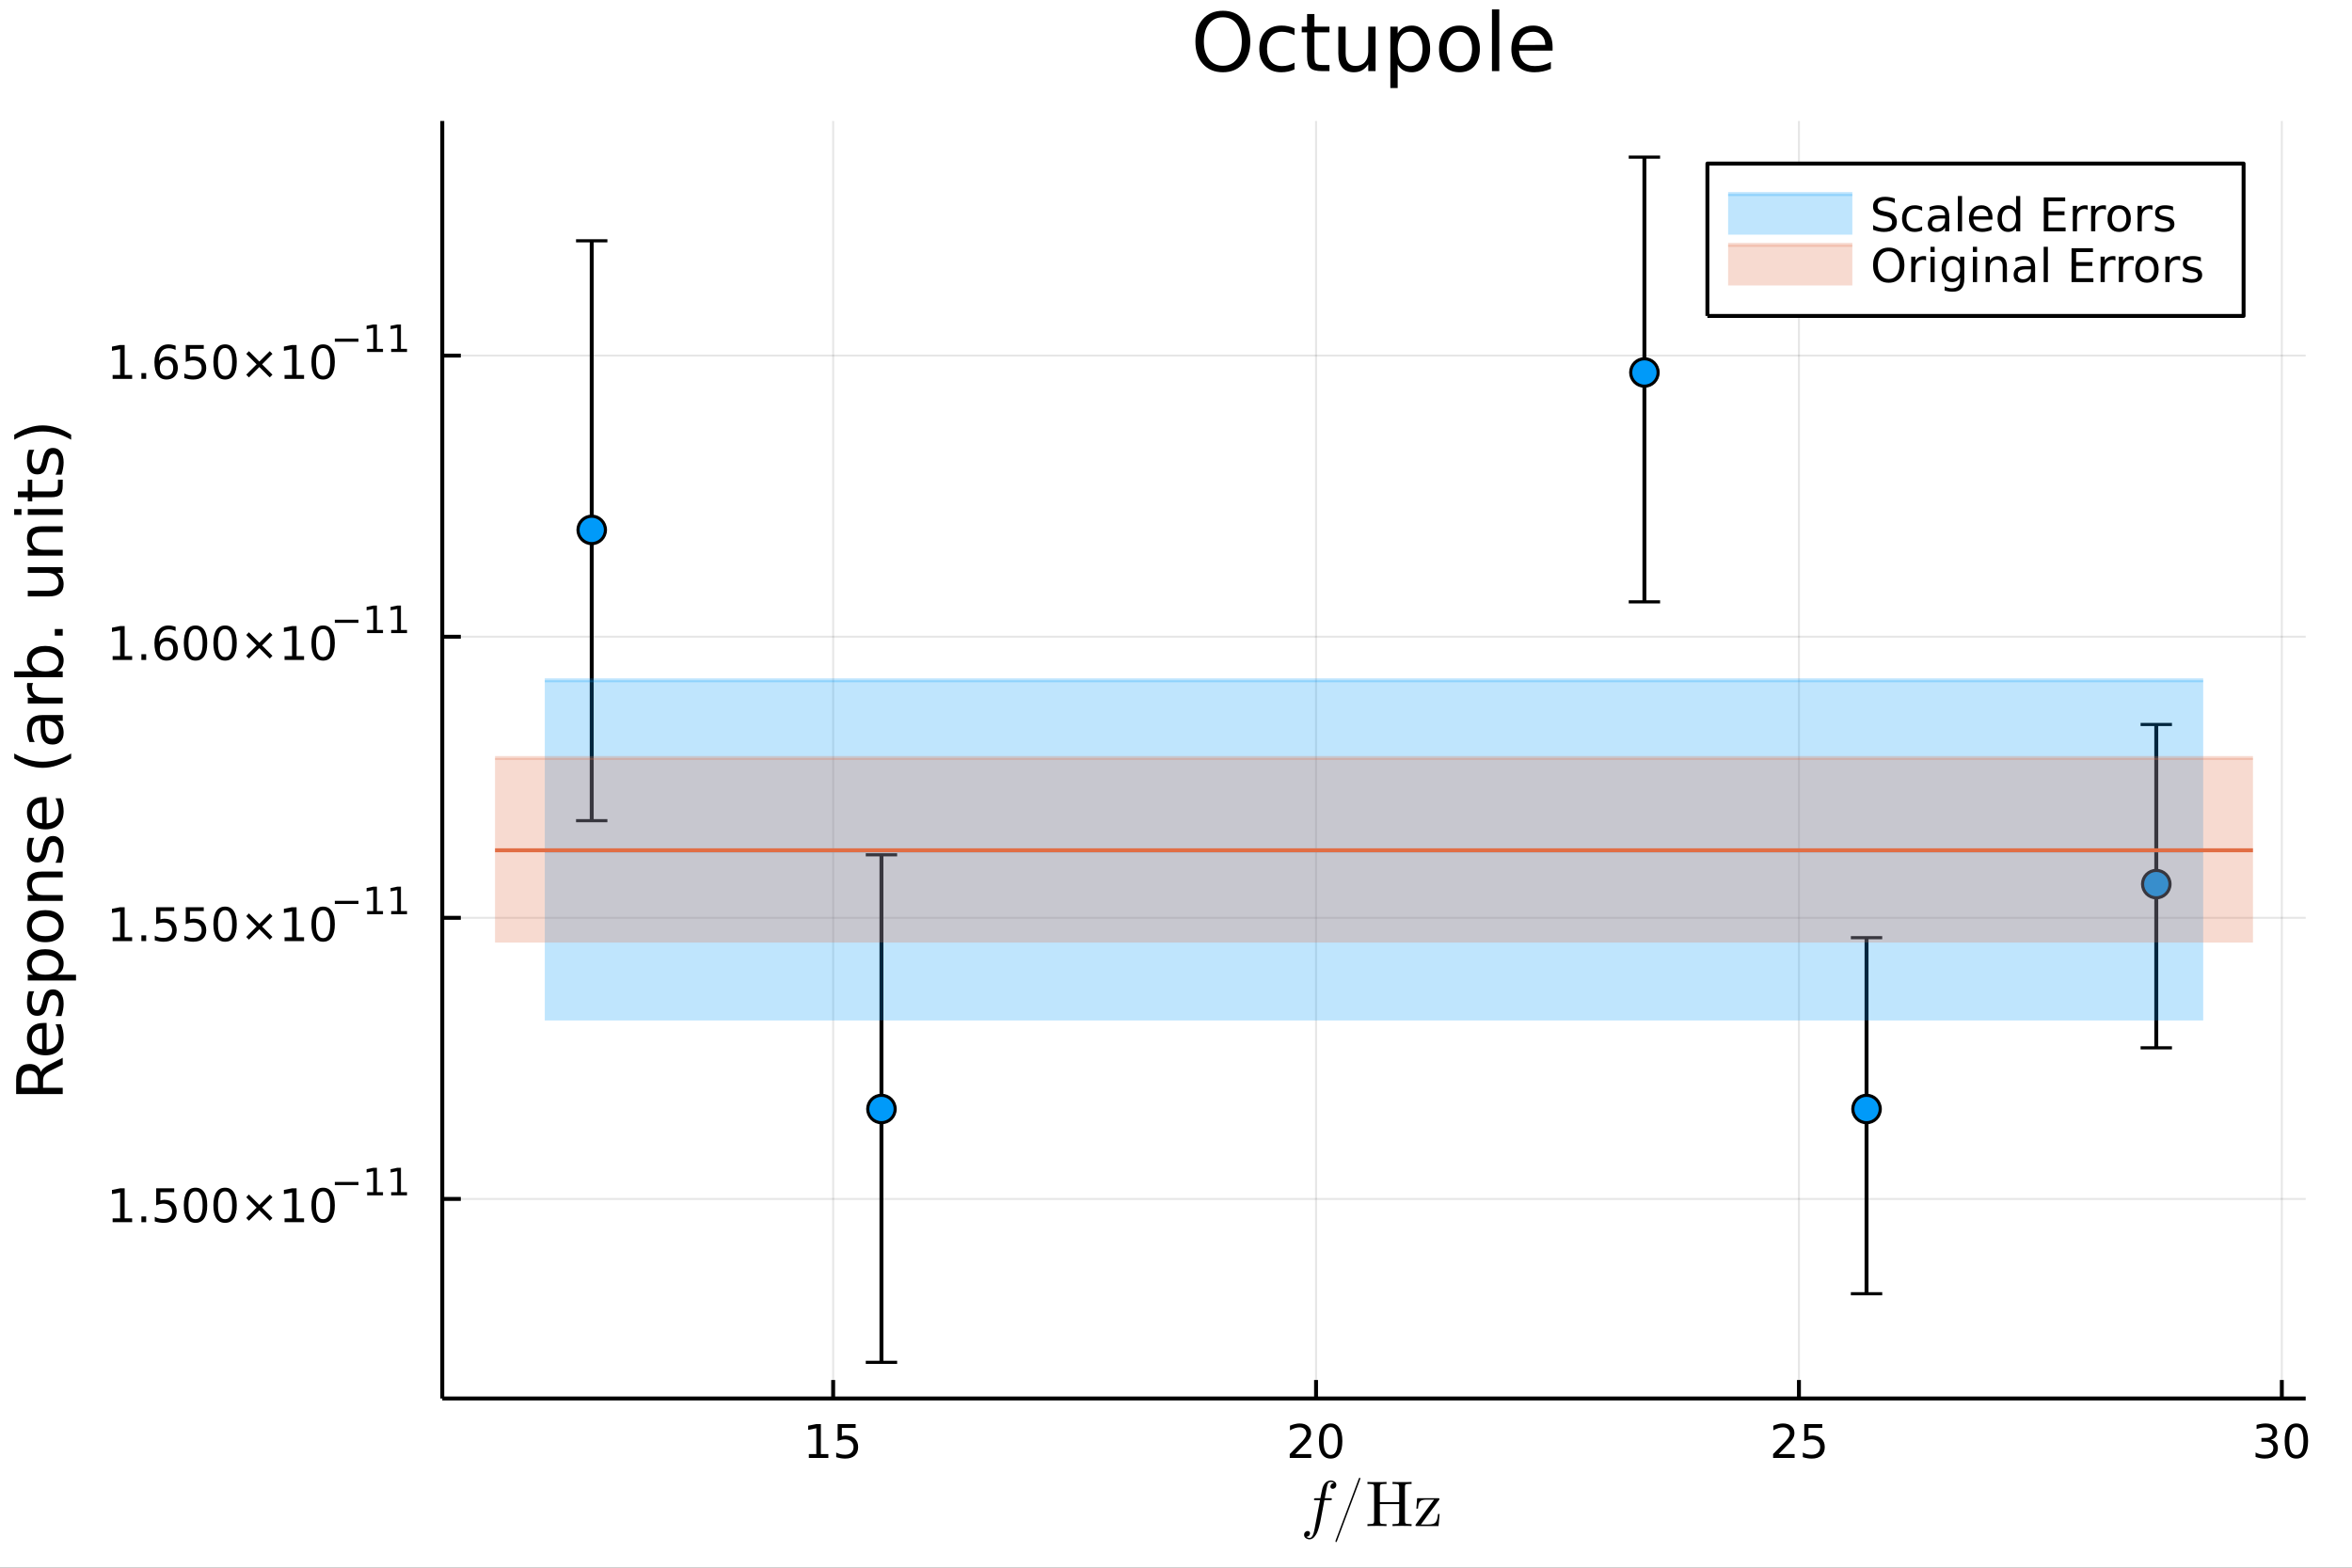 <?xml version="1.0" encoding="utf-8"?>
<svg xmlns="http://www.w3.org/2000/svg" xmlns:xlink="http://www.w3.org/1999/xlink" width="600" height="400" viewBox="0 0 2400 1600">
<rect x="0" y="0" width="2400" height="1600" fill="#333333" stroke="none"/>
<defs>
  <clipPath id="clip910">
    <rect x="0" y="0" width="2400" height="1600"/>
  </clipPath>
</defs>
<path clip-path="url(#clip910)" d="
M0 1600 L2400 1600 L2400 0 L0 0  Z
  " fill="#ffffff" fill-rule="evenodd" fill-opacity="1"/>
<defs>
  <clipPath id="clip911">
    <rect x="480" y="0" width="1681" height="1600"/>
  </clipPath>
</defs>
<defs>
  <clipPath id="clip912">
    <rect x="422" y="123" width="1931" height="1305"/>
  </clipPath>
</defs>
<path clip-path="url(#clip910)" d="
M451.318 1427.31 L2352.76 1427.31 L2352.76 123.472 L451.318 123.472  Z
  " fill="#ffffff" fill-rule="evenodd" fill-opacity="1"/>
<defs>
  <clipPath id="clip913">
    <rect x="451" y="123" width="1902" height="1305"/>
  </clipPath>
</defs>
<polyline clip-path="url(#clip913)" style="stroke:#000000; stroke-linecap:butt; stroke-linejoin:round; stroke-width:2; stroke-opacity:0.1; fill:none" points="
  850.166,1427.31 850.166,123.472 
  "/>
<polyline clip-path="url(#clip913)" style="stroke:#000000; stroke-linecap:butt; stroke-linejoin:round; stroke-width:2; stroke-opacity:0.1; fill:none" points="
  1342.91,1427.31 1342.91,123.472 
  "/>
<polyline clip-path="url(#clip913)" style="stroke:#000000; stroke-linecap:butt; stroke-linejoin:round; stroke-width:2; stroke-opacity:0.1; fill:none" points="
  1835.65,1427.31 1835.65,123.472 
  "/>
<polyline clip-path="url(#clip913)" style="stroke:#000000; stroke-linecap:butt; stroke-linejoin:round; stroke-width:2; stroke-opacity:0.1; fill:none" points="
  2328.39,1427.31 2328.39,123.472 
  "/>
<polyline clip-path="url(#clip910)" style="stroke:#000000; stroke-linecap:butt; stroke-linejoin:round; stroke-width:4; stroke-opacity:1; fill:none" points="
  451.318,1427.31 2352.76,1427.31 
  "/>
<polyline clip-path="url(#clip910)" style="stroke:#000000; stroke-linecap:butt; stroke-linejoin:round; stroke-width:4; stroke-opacity:1; fill:none" points="
  850.166,1427.31 850.166,1408.42 
  "/>
<polyline clip-path="url(#clip910)" style="stroke:#000000; stroke-linecap:butt; stroke-linejoin:round; stroke-width:4; stroke-opacity:1; fill:none" points="
  1342.91,1427.31 1342.91,1408.42 
  "/>
<polyline clip-path="url(#clip910)" style="stroke:#000000; stroke-linecap:butt; stroke-linejoin:round; stroke-width:4; stroke-opacity:1; fill:none" points="
  1835.65,1427.31 1835.65,1408.42 
  "/>
<polyline clip-path="url(#clip910)" style="stroke:#000000; stroke-linecap:butt; stroke-linejoin:round; stroke-width:4; stroke-opacity:1; fill:none" points="
  2328.39,1427.31 2328.39,1408.42 
  "/>
<path clip-path="url(#clip910)" d="M825.351 1484.05 L832.99 1484.05 L832.99 1457.69 L824.68 1459.35 L824.68 1455.09 L832.943 1453.43 L837.619 1453.43 L837.619 1484.05 L845.258 1484.05 L845.258 1487.99 L825.351 1487.99 L825.351 1484.05 Z" fill="#000000" fill-rule="evenodd" fill-opacity="1" /><path clip-path="url(#clip910)" d="M854.749 1453.43 L873.105 1453.43 L873.105 1457.36 L859.031 1457.36 L859.031 1465.83 Q860.05 1465.49 861.068 1465.32 Q862.087 1465.14 863.105 1465.14 Q868.892 1465.14 872.272 1468.31 Q875.652 1471.48 875.652 1476.9 Q875.652 1482.48 872.179 1485.58 Q868.707 1488.66 862.388 1488.66 Q860.212 1488.66 857.943 1488.29 Q855.698 1487.92 853.291 1487.18 L853.291 1482.48 Q855.374 1483.61 857.596 1484.17 Q859.818 1484.72 862.295 1484.72 Q866.3 1484.72 868.638 1482.62 Q870.976 1480.51 870.976 1476.9 Q870.976 1473.29 868.638 1471.18 Q866.3 1469.07 862.295 1469.07 Q860.42 1469.07 858.545 1469.49 Q856.693 1469.91 854.749 1470.79 L854.749 1453.43 Z" fill="#000000" fill-rule="evenodd" fill-opacity="1" /><path clip-path="url(#clip910)" d="M1321.68 1484.05 L1338 1484.05 L1338 1487.99 L1316.06 1487.99 L1316.06 1484.05 Q1318.72 1481.3 1323.3 1476.67 Q1327.91 1472.01 1329.09 1470.67 Q1331.33 1468.15 1332.21 1466.41 Q1333.12 1464.65 1333.12 1462.96 Q1333.12 1460.21 1331.17 1458.47 Q1329.25 1456.74 1326.15 1456.74 Q1323.95 1456.74 1321.5 1457.5 Q1319.07 1458.26 1316.29 1459.82 L1316.29 1455.09 Q1319.11 1453.96 1321.57 1453.38 Q1324.02 1452.8 1326.06 1452.8 Q1331.43 1452.8 1334.62 1455.49 Q1337.82 1458.17 1337.82 1462.66 Q1337.82 1464.79 1337 1466.71 Q1336.22 1468.61 1334.11 1471.2 Q1333.53 1471.88 1330.43 1475.09 Q1327.33 1478.29 1321.68 1484.05 Z" fill="#000000" fill-rule="evenodd" fill-opacity="1" /><path clip-path="url(#clip910)" d="M1357.82 1456.51 Q1354.2 1456.51 1352.38 1460.07 Q1350.57 1463.61 1350.57 1470.74 Q1350.57 1477.85 1352.38 1481.41 Q1354.2 1484.95 1357.82 1484.95 Q1361.45 1484.95 1363.25 1481.41 Q1365.08 1477.85 1365.08 1470.74 Q1365.08 1463.61 1363.25 1460.07 Q1361.45 1456.51 1357.82 1456.51 M1357.82 1452.8 Q1363.63 1452.8 1366.68 1457.41 Q1369.76 1461.99 1369.76 1470.74 Q1369.76 1479.47 1366.68 1484.07 Q1363.63 1488.66 1357.82 1488.66 Q1352 1488.66 1348.93 1484.07 Q1345.87 1479.47 1345.87 1470.74 Q1345.87 1461.99 1348.93 1457.41 Q1352 1452.8 1357.82 1452.8 Z" fill="#000000" fill-rule="evenodd" fill-opacity="1" /><path clip-path="url(#clip910)" d="M1814.92 1484.05 L1831.24 1484.05 L1831.24 1487.99 L1809.3 1487.99 L1809.3 1484.05 Q1811.96 1481.3 1816.54 1476.67 Q1821.15 1472.01 1822.33 1470.67 Q1824.57 1468.15 1825.45 1466.41 Q1826.36 1464.65 1826.36 1462.96 Q1826.36 1460.21 1824.41 1458.47 Q1822.49 1456.74 1819.39 1456.74 Q1817.19 1456.74 1814.74 1457.5 Q1812.3 1458.26 1809.53 1459.82 L1809.53 1455.09 Q1812.35 1453.96 1814.8 1453.38 Q1817.26 1452.8 1819.3 1452.8 Q1824.67 1452.8 1827.86 1455.49 Q1831.05 1458.17 1831.05 1462.66 Q1831.05 1464.79 1830.24 1466.71 Q1829.46 1468.61 1827.35 1471.2 Q1826.77 1471.88 1823.67 1475.09 Q1820.57 1478.29 1814.92 1484.05 Z" fill="#000000" fill-rule="evenodd" fill-opacity="1" /><path clip-path="url(#clip910)" d="M1841.1 1453.43 L1859.46 1453.43 L1859.46 1457.36 L1845.38 1457.36 L1845.38 1465.83 Q1846.4 1465.49 1847.42 1465.32 Q1848.44 1465.14 1849.46 1465.14 Q1855.24 1465.14 1858.62 1468.31 Q1862 1471.48 1862 1476.9 Q1862 1482.48 1858.53 1485.58 Q1855.06 1488.66 1848.74 1488.66 Q1846.56 1488.66 1844.3 1488.29 Q1842.05 1487.92 1839.64 1487.18 L1839.64 1482.48 Q1841.73 1483.61 1843.95 1484.17 Q1846.17 1484.72 1848.65 1484.72 Q1852.65 1484.72 1854.99 1482.62 Q1857.33 1480.51 1857.33 1476.9 Q1857.33 1473.29 1854.99 1471.18 Q1852.65 1469.07 1848.65 1469.07 Q1846.77 1469.07 1844.9 1469.49 Q1843.05 1469.91 1841.1 1470.79 L1841.1 1453.43 Z" fill="#000000" fill-rule="evenodd" fill-opacity="1" /><path clip-path="url(#clip910)" d="M2317.23 1469.35 Q2320.59 1470.07 2322.47 1472.34 Q2324.36 1474.61 2324.36 1477.94 Q2324.36 1483.06 2320.85 1485.86 Q2317.33 1488.66 2310.85 1488.66 Q2308.67 1488.66 2306.35 1488.22 Q2304.06 1487.8 2301.61 1486.94 L2301.61 1482.43 Q2303.55 1483.57 2305.87 1484.14 Q2308.18 1484.72 2310.71 1484.72 Q2315.1 1484.72 2317.4 1482.99 Q2319.71 1481.25 2319.71 1477.94 Q2319.71 1474.88 2317.56 1473.17 Q2315.43 1471.44 2311.61 1471.44 L2307.58 1471.44 L2307.58 1467.59 L2311.79 1467.59 Q2315.24 1467.59 2317.07 1466.23 Q2318.9 1464.84 2318.9 1462.25 Q2318.9 1459.58 2317 1458.17 Q2315.13 1456.74 2311.61 1456.74 Q2309.69 1456.74 2307.49 1457.15 Q2305.29 1457.57 2302.65 1458.45 L2302.65 1454.28 Q2305.31 1453.54 2307.63 1453.17 Q2309.97 1452.8 2312.03 1452.8 Q2317.35 1452.8 2320.45 1455.23 Q2323.55 1457.64 2323.55 1461.76 Q2323.55 1464.63 2321.91 1466.62 Q2320.27 1468.59 2317.23 1469.35 Z" fill="#000000" fill-rule="evenodd" fill-opacity="1" /><path clip-path="url(#clip910)" d="M2343.23 1456.51 Q2339.62 1456.51 2337.79 1460.07 Q2335.98 1463.61 2335.98 1470.74 Q2335.98 1477.85 2337.79 1481.41 Q2339.62 1484.95 2343.23 1484.95 Q2346.86 1484.95 2348.67 1481.41 Q2350.5 1477.85 2350.5 1470.74 Q2350.5 1463.61 2348.67 1460.07 Q2346.86 1456.51 2343.23 1456.51 M2343.23 1452.8 Q2349.04 1452.8 2352.1 1457.41 Q2355.17 1461.99 2355.17 1470.74 Q2355.17 1479.47 2352.1 1484.07 Q2349.04 1488.66 2343.23 1488.66 Q2337.42 1488.66 2334.34 1484.07 Q2331.29 1479.47 2331.29 1470.74 Q2331.29 1461.99 2334.34 1457.41 Q2337.42 1452.8 2343.23 1452.8 Z" fill="#000000" fill-rule="evenodd" fill-opacity="1" /><path clip-path="url(#clip910)" d="M1363.59 1515.56 Q1363.59 1517.33 1362.47 1518.42 Q1361.37 1519.52 1359.99 1519.52 Q1358.99 1519.52 1358.25 1518.91 Q1357.54 1518.29 1357.54 1517.23 Q1357.54 1516.14 1358.38 1514.98 Q1359.21 1513.82 1361.11 1513.66 Q1359.86 1512.47 1357.86 1512.47 Q1356.86 1512.47 1356.03 1513.11 Q1355.22 1513.72 1354.77 1514.72 Q1354.29 1515.75 1353.19 1521.58 Q1352.84 1523.48 1352.52 1525.32 Q1352.19 1527.15 1351.81 1529.08 L1357.28 1529.08 Q1357.99 1529.08 1358.28 1529.12 Q1358.57 1529.15 1358.8 1529.31 Q1359.05 1529.47 1359.05 1529.82 Q1359.05 1530.73 1358.63 1530.95 Q1358.25 1531.15 1357.09 1531.15 L1351.42 1531.15 L1347.46 1552.05 Q1347.36 1552.66 1346.94 1554.59 Q1346.56 1556.49 1345.62 1559.61 Q1344.69 1562.77 1343.76 1564.64 Q1343.24 1565.7 1342.56 1566.7 Q1341.92 1567.73 1340.99 1568.76 Q1340.05 1569.79 1338.83 1570.4 Q1337.6 1571.05 1336.32 1571.05 Q1334.13 1571.05 1332.42 1569.82 Q1330.71 1568.6 1330.71 1566.51 Q1330.71 1564.74 1331.81 1563.64 Q1332.93 1562.55 1334.32 1562.55 Q1335.32 1562.55 1336.03 1563.16 Q1336.77 1563.77 1336.77 1564.83 Q1336.77 1565.28 1336.61 1565.8 Q1336.44 1566.31 1336.09 1566.89 Q1335.74 1567.51 1334.96 1567.92 Q1334.19 1568.34 1333.13 1568.41 Q1334.38 1569.6 1336.32 1569.6 Q1336.93 1569.6 1337.47 1569.34 Q1338.02 1569.12 1338.47 1568.54 Q1338.96 1567.96 1339.31 1567.38 Q1339.66 1566.83 1340.02 1565.77 Q1340.37 1564.74 1340.6 1563.96 Q1340.82 1563.19 1341.11 1561.8 Q1341.44 1560.42 1341.6 1559.58 Q1341.76 1558.78 1342.05 1557.2 L1346.98 1531.15 L1342.63 1531.15 Q1341.85 1531.15 1341.53 1531.11 Q1341.24 1531.08 1341.02 1530.92 Q1340.79 1530.73 1340.79 1530.34 Q1340.79 1529.73 1341.05 1529.47 Q1341.34 1529.18 1341.66 1529.15 Q1341.98 1529.08 1342.76 1529.08 L1347.33 1529.08 Q1348.88 1520.94 1349.49 1518.75 Q1350.2 1516.43 1351.29 1514.82 Q1352.39 1513.17 1353.61 1512.4 Q1354.83 1511.63 1355.83 1511.34 Q1356.86 1511.02 1357.86 1511.02 Q1360.12 1511.02 1361.85 1512.24 Q1363.59 1513.43 1363.59 1515.56 Z" fill="#000000" fill-rule="evenodd" fill-opacity="1" /><path clip-path="url(#clip910)" d="M1362.71 1573.08 Q1362.71 1572.75 1362.96 1572.05 L1386.25 1509.82 Q1386.25 1509.76 1386.41 1509.41 Q1386.57 1509.05 1386.67 1508.83 Q1386.76 1508.57 1386.96 1508.38 Q1387.18 1508.18 1387.44 1508.18 Q1388.08 1508.18 1388.08 1508.99 Q1388.08 1509.05 1387.89 1509.82 L1364.54 1572.11 Q1364.16 1573.24 1363.9 1573.56 Q1363.67 1573.88 1363.29 1573.88 Q1362.71 1573.88 1362.71 1573.08 Z" fill="#000000" fill-rule="evenodd" fill-opacity="1" /><path clip-path="url(#clip910)" d="M1395.37 1557.52 L1395.37 1555.49 L1396.95 1555.49 Q1400.52 1555.49 1401.33 1554.91 Q1402.17 1554.3 1402.17 1552.37 L1402.17 1517.62 Q1402.17 1515.72 1401.33 1515.14 Q1400.49 1514.53 1396.95 1514.53 L1395.37 1514.53 L1395.37 1512.47 Q1397.69 1512.66 1405.13 1512.66 Q1412.5 1512.66 1414.82 1512.47 L1414.82 1514.53 L1413.24 1514.53 Q1409.67 1514.53 1408.83 1515.14 Q1408.03 1515.72 1408.03 1517.62 L1408.03 1533.05 L1427.74 1533.05 L1427.74 1517.62 Q1427.74 1515.72 1426.9 1515.14 Q1426.09 1514.53 1422.52 1514.53 L1420.94 1514.53 L1420.94 1512.47 Q1423.26 1512.66 1430.7 1512.66 Q1438.07 1512.66 1440.39 1512.47 L1440.39 1514.53 L1438.82 1514.53 Q1435.24 1514.53 1434.4 1515.14 Q1433.6 1515.72 1433.6 1517.62 L1433.6 1552.37 Q1433.6 1554.27 1434.44 1554.88 Q1435.27 1555.49 1438.82 1555.49 L1440.39 1555.49 L1440.39 1557.52 Q1438.07 1557.33 1430.64 1557.33 Q1423.26 1557.33 1420.94 1557.52 L1420.94 1555.49 L1422.52 1555.49 Q1426.09 1555.49 1426.9 1554.91 Q1427.74 1554.3 1427.74 1552.37 L1427.74 1535.11 L1408.03 1535.11 L1408.03 1552.37 Q1408.03 1554.27 1408.83 1554.88 Q1409.67 1555.49 1413.24 1555.49 L1414.82 1555.49 L1414.82 1557.52 Q1412.5 1557.33 1405.06 1557.33 Q1397.69 1557.33 1395.37 1557.52 Z" fill="#000000" fill-rule="evenodd" fill-opacity="1" /><path clip-path="url(#clip910)" d="M1444.37 1556.59 Q1444.37 1556.14 1444.98 1555.4 L1463.37 1530.53 L1455.86 1530.53 Q1450.65 1530.53 1448.94 1532.47 Q1447.26 1534.37 1446.94 1539.71 L1445.3 1539.71 L1446.04 1529.08 L1467.14 1529.08 Q1467.88 1529.08 1468.17 1529.12 Q1468.46 1529.15 1468.65 1529.37 Q1468.84 1529.57 1468.84 1529.95 Q1468.84 1530.34 1468.26 1531.08 L1449.91 1555.88 L1457.7 1555.88 Q1463.17 1555.88 1465.01 1553.59 Q1466.88 1551.31 1467.33 1545.19 L1468.97 1545.19 L1467.84 1557.52 L1446.11 1557.52 Q1445.04 1557.52 1444.69 1557.39 Q1444.37 1557.23 1444.37 1556.59 Z" fill="#000000" fill-rule="evenodd" fill-opacity="1" /><polyline clip-path="url(#clip913)" style="stroke:#000000; stroke-linecap:butt; stroke-linejoin:round; stroke-width:2; stroke-opacity:0.1; fill:none" points="
  451.318,1223.66 2352.76,1223.66 
  "/>
<polyline clip-path="url(#clip913)" style="stroke:#000000; stroke-linecap:butt; stroke-linejoin:round; stroke-width:2; stroke-opacity:0.1; fill:none" points="
  451.318,936.751 2352.76,936.751 
  "/>
<polyline clip-path="url(#clip913)" style="stroke:#000000; stroke-linecap:butt; stroke-linejoin:round; stroke-width:2; stroke-opacity:0.1; fill:none" points="
  451.318,649.842 2352.76,649.842 
  "/>
<polyline clip-path="url(#clip913)" style="stroke:#000000; stroke-linecap:butt; stroke-linejoin:round; stroke-width:2; stroke-opacity:0.1; fill:none" points="
  451.318,362.932 2352.76,362.932 
  "/>
<polyline clip-path="url(#clip910)" style="stroke:#000000; stroke-linecap:butt; stroke-linejoin:round; stroke-width:4; stroke-opacity:1; fill:none" points="
  451.318,1427.31 451.318,123.472 
  "/>
<polyline clip-path="url(#clip910)" style="stroke:#000000; stroke-linecap:butt; stroke-linejoin:round; stroke-width:4; stroke-opacity:1; fill:none" points="
  451.318,1223.66 470.215,1223.66 
  "/>
<polyline clip-path="url(#clip910)" style="stroke:#000000; stroke-linecap:butt; stroke-linejoin:round; stroke-width:4; stroke-opacity:1; fill:none" points="
  451.318,936.751 470.215,936.751 
  "/>
<polyline clip-path="url(#clip910)" style="stroke:#000000; stroke-linecap:butt; stroke-linejoin:round; stroke-width:4; stroke-opacity:1; fill:none" points="
  451.318,649.842 470.215,649.842 
  "/>
<polyline clip-path="url(#clip910)" style="stroke:#000000; stroke-linecap:butt; stroke-linejoin:round; stroke-width:4; stroke-opacity:1; fill:none" points="
  451.318,362.932 470.215,362.932 
  "/>
<path clip-path="url(#clip910)" d="M114.931 1243.45 L122.57 1243.45 L122.57 1217.09 L114.26 1218.75 L114.26 1214.5 L122.524 1212.83 L127.2 1212.83 L127.2 1243.45 L134.839 1243.45 L134.839 1247.39 L114.931 1247.39 L114.931 1243.45 Z" fill="#000000" fill-rule="evenodd" fill-opacity="1" /><path clip-path="url(#clip910)" d="M144.283 1241.51 L149.167 1241.51 L149.167 1247.39 L144.283 1247.39 L144.283 1241.51 Z" fill="#000000" fill-rule="evenodd" fill-opacity="1" /><path clip-path="url(#clip910)" d="M159.399 1212.83 L177.755 1212.83 L177.755 1216.76 L163.681 1216.76 L163.681 1225.24 Q164.7 1224.89 165.718 1224.73 Q166.737 1224.54 167.755 1224.54 Q173.542 1224.54 176.922 1227.71 Q180.301 1230.88 180.301 1236.3 Q180.301 1241.88 176.829 1244.98 Q173.357 1248.06 167.038 1248.06 Q164.862 1248.06 162.593 1247.69 Q160.348 1247.32 157.94 1246.58 L157.94 1241.88 Q160.024 1243.01 162.246 1243.57 Q164.468 1244.12 166.945 1244.12 Q170.95 1244.12 173.288 1242.02 Q175.626 1239.91 175.626 1236.3 Q175.626 1232.69 173.288 1230.58 Q170.95 1228.48 166.945 1228.48 Q165.07 1228.48 163.195 1228.89 Q161.343 1229.31 159.399 1230.19 L159.399 1212.83 Z" fill="#000000" fill-rule="evenodd" fill-opacity="1" /><path clip-path="url(#clip910)" d="M199.514 1215.91 Q195.903 1215.91 194.075 1219.47 Q192.269 1223.01 192.269 1230.14 Q192.269 1237.25 194.075 1240.81 Q195.903 1244.36 199.514 1244.36 Q203.149 1244.36 204.954 1240.81 Q206.783 1237.25 206.783 1230.14 Q206.783 1223.01 204.954 1219.47 Q203.149 1215.91 199.514 1215.91 M199.514 1212.2 Q205.324 1212.2 208.38 1216.81 Q211.459 1221.39 211.459 1230.14 Q211.459 1238.87 208.38 1243.48 Q205.324 1248.06 199.514 1248.06 Q193.704 1248.06 190.625 1243.48 Q187.57 1238.87 187.57 1230.14 Q187.57 1221.39 190.625 1216.81 Q193.704 1212.2 199.514 1212.2 Z" fill="#000000" fill-rule="evenodd" fill-opacity="1" /><path clip-path="url(#clip910)" d="M229.676 1215.91 Q226.065 1215.91 224.236 1219.47 Q222.431 1223.01 222.431 1230.14 Q222.431 1237.25 224.236 1240.81 Q226.065 1244.36 229.676 1244.36 Q233.31 1244.36 235.116 1240.81 Q236.945 1237.25 236.945 1230.14 Q236.945 1223.01 235.116 1219.47 Q233.31 1215.91 229.676 1215.91 M229.676 1212.2 Q235.486 1212.2 238.542 1216.81 Q241.621 1221.39 241.621 1230.14 Q241.621 1238.87 238.542 1243.48 Q235.486 1248.06 229.676 1248.06 Q223.866 1248.06 220.787 1243.48 Q217.732 1238.87 217.732 1230.14 Q217.732 1221.39 220.787 1216.81 Q223.866 1212.2 229.676 1212.2 Z" fill="#000000" fill-rule="evenodd" fill-opacity="1" /><path clip-path="url(#clip910)" d="M278.009 1221.93 L267.431 1232.55 L278.009 1243.13 L275.255 1245.93 L264.63 1235.31 L254.005 1245.93 L251.273 1243.13 L261.829 1232.55 L251.273 1221.93 L254.005 1219.13 L264.63 1229.75 L275.255 1219.13 L278.009 1221.93 Z" fill="#000000" fill-rule="evenodd" fill-opacity="1" /><path clip-path="url(#clip910)" d="M290.37 1243.45 L298.009 1243.45 L298.009 1217.09 L289.699 1218.75 L289.699 1214.5 L297.963 1212.83 L302.639 1212.83 L302.639 1243.45 L310.278 1243.45 L310.278 1247.39 L290.37 1247.39 L290.37 1243.45 Z" fill="#000000" fill-rule="evenodd" fill-opacity="1" /><path clip-path="url(#clip910)" d="M329.722 1215.91 Q326.111 1215.91 324.282 1219.47 Q322.477 1223.01 322.477 1230.14 Q322.477 1237.25 324.282 1240.81 Q326.111 1244.36 329.722 1244.36 Q333.356 1244.36 335.162 1240.81 Q336.99 1237.25 336.99 1230.14 Q336.99 1223.01 335.162 1219.47 Q333.356 1215.91 329.722 1215.91 M329.722 1212.2 Q335.532 1212.2 338.588 1216.81 Q341.666 1221.39 341.666 1230.14 Q341.666 1238.87 338.588 1243.48 Q335.532 1248.06 329.722 1248.06 Q323.912 1248.06 320.833 1243.48 Q317.778 1238.87 317.778 1230.14 Q317.778 1221.39 320.833 1216.81 Q323.912 1212.2 329.722 1212.2 Z" fill="#000000" fill-rule="evenodd" fill-opacity="1" /><path clip-path="url(#clip910)" d="M341.666 1206.31 L365.778 1206.31 L365.778 1209.5 L341.666 1209.5 L341.666 1206.31 Z" fill="#000000" fill-rule="evenodd" fill-opacity="1" /><path clip-path="url(#clip910)" d="M374.636 1216.78 L380.843 1216.78 L380.843 1195.36 L374.091 1196.71 L374.091 1193.25 L380.805 1191.9 L384.604 1191.9 L384.604 1216.78 L390.811 1216.78 L390.811 1219.98 L374.636 1219.98 L374.636 1216.78 Z" fill="#000000" fill-rule="evenodd" fill-opacity="1" /><path clip-path="url(#clip910)" d="M399.143 1216.78 L405.349 1216.78 L405.349 1195.36 L398.597 1196.71 L398.597 1193.25 L405.312 1191.9 L409.111 1191.9 L409.111 1216.78 L415.318 1216.78 L415.318 1219.98 L399.143 1219.98 L399.143 1216.78 Z" fill="#000000" fill-rule="evenodd" fill-opacity="1" /><path clip-path="url(#clip910)" d="M114.931 956.544 L122.57 956.544 L122.57 930.178 L114.26 931.845 L114.26 927.586 L122.524 925.919 L127.2 925.919 L127.2 956.544 L134.839 956.544 L134.839 960.479 L114.931 960.479 L114.931 956.544 Z" fill="#000000" fill-rule="evenodd" fill-opacity="1" /><path clip-path="url(#clip910)" d="M144.283 954.599 L149.167 954.599 L149.167 960.479 L144.283 960.479 L144.283 954.599 Z" fill="#000000" fill-rule="evenodd" fill-opacity="1" /><path clip-path="url(#clip910)" d="M159.399 925.919 L177.755 925.919 L177.755 929.854 L163.681 929.854 L163.681 938.326 Q164.7 937.979 165.718 937.817 Q166.737 937.632 167.755 937.632 Q173.542 937.632 176.922 940.803 Q180.301 943.974 180.301 949.391 Q180.301 954.97 176.829 958.072 Q173.357 961.15 167.038 961.15 Q164.862 961.15 162.593 960.78 Q160.348 960.41 157.94 959.669 L157.94 954.97 Q160.024 956.104 162.246 956.66 Q164.468 957.215 166.945 957.215 Q170.95 957.215 173.288 955.109 Q175.626 953.002 175.626 949.391 Q175.626 945.78 173.288 943.674 Q170.95 941.567 166.945 941.567 Q165.07 941.567 163.195 941.984 Q161.343 942.4 159.399 943.28 L159.399 925.919 Z" fill="#000000" fill-rule="evenodd" fill-opacity="1" /><path clip-path="url(#clip910)" d="M189.561 925.919 L207.917 925.919 L207.917 929.854 L193.843 929.854 L193.843 938.326 Q194.862 937.979 195.88 937.817 Q196.899 937.632 197.917 937.632 Q203.704 937.632 207.084 940.803 Q210.463 943.974 210.463 949.391 Q210.463 954.97 206.991 958.072 Q203.519 961.15 197.2 961.15 Q195.024 961.15 192.755 960.78 Q190.51 960.41 188.102 959.669 L188.102 954.97 Q190.186 956.104 192.408 956.66 Q194.63 957.215 197.107 957.215 Q201.112 957.215 203.449 955.109 Q205.787 953.002 205.787 949.391 Q205.787 945.78 203.449 943.674 Q201.112 941.567 197.107 941.567 Q195.232 941.567 193.357 941.984 Q191.505 942.4 189.561 943.28 L189.561 925.919 Z" fill="#000000" fill-rule="evenodd" fill-opacity="1" /><path clip-path="url(#clip910)" d="M229.676 928.998 Q226.065 928.998 224.236 932.562 Q222.431 936.104 222.431 943.234 Q222.431 950.34 224.236 953.905 Q226.065 957.447 229.676 957.447 Q233.31 957.447 235.116 953.905 Q236.945 950.34 236.945 943.234 Q236.945 936.104 235.116 932.562 Q233.31 928.998 229.676 928.998 M229.676 925.294 Q235.486 925.294 238.542 929.9 Q241.621 934.484 241.621 943.234 Q241.621 951.961 238.542 956.567 Q235.486 961.15 229.676 961.15 Q223.866 961.15 220.787 956.567 Q217.732 951.961 217.732 943.234 Q217.732 934.484 220.787 929.9 Q223.866 925.294 229.676 925.294 Z" fill="#000000" fill-rule="evenodd" fill-opacity="1" /><path clip-path="url(#clip910)" d="M278.009 935.016 L267.431 945.641 L278.009 956.22 L275.255 959.021 L264.63 948.396 L254.005 959.021 L251.273 956.22 L261.829 945.641 L251.273 935.016 L254.005 932.215 L264.63 942.84 L275.255 932.215 L278.009 935.016 Z" fill="#000000" fill-rule="evenodd" fill-opacity="1" /><path clip-path="url(#clip910)" d="M290.37 956.544 L298.009 956.544 L298.009 930.178 L289.699 931.845 L289.699 927.586 L297.963 925.919 L302.639 925.919 L302.639 956.544 L310.278 956.544 L310.278 960.479 L290.37 960.479 L290.37 956.544 Z" fill="#000000" fill-rule="evenodd" fill-opacity="1" /><path clip-path="url(#clip910)" d="M329.722 928.998 Q326.111 928.998 324.282 932.562 Q322.477 936.104 322.477 943.234 Q322.477 950.34 324.282 953.905 Q326.111 957.447 329.722 957.447 Q333.356 957.447 335.162 953.905 Q336.99 950.34 336.99 943.234 Q336.99 936.104 335.162 932.562 Q333.356 928.998 329.722 928.998 M329.722 925.294 Q335.532 925.294 338.588 929.9 Q341.666 934.484 341.666 943.234 Q341.666 951.961 338.588 956.567 Q335.532 961.15 329.722 961.15 Q323.912 961.15 320.833 956.567 Q317.778 951.961 317.778 943.234 Q317.778 934.484 320.833 929.9 Q323.912 925.294 329.722 925.294 Z" fill="#000000" fill-rule="evenodd" fill-opacity="1" /><path clip-path="url(#clip910)" d="M341.666 919.395 L365.778 919.395 L365.778 922.593 L341.666 922.593 L341.666 919.395 Z" fill="#000000" fill-rule="evenodd" fill-opacity="1" /><path clip-path="url(#clip910)" d="M374.636 929.871 L380.843 929.871 L380.843 908.449 L374.091 909.803 L374.091 906.343 L380.805 904.989 L384.604 904.989 L384.604 929.871 L390.811 929.871 L390.811 933.069 L374.636 933.069 L374.636 929.871 Z" fill="#000000" fill-rule="evenodd" fill-opacity="1" /><path clip-path="url(#clip910)" d="M399.143 929.871 L405.349 929.871 L405.349 908.449 L398.597 909.803 L398.597 906.343 L405.312 904.989 L409.111 904.989 L409.111 929.871 L415.318 929.871 L415.318 933.069 L399.143 933.069 L399.143 929.871 Z" fill="#000000" fill-rule="evenodd" fill-opacity="1" /><path clip-path="url(#clip910)" d="M114.931 669.634 L122.57 669.634 L122.57 643.268 L114.26 644.935 L114.26 640.676 L122.524 639.009 L127.2 639.009 L127.2 669.634 L134.839 669.634 L134.839 673.569 L114.931 673.569 L114.931 669.634 Z" fill="#000000" fill-rule="evenodd" fill-opacity="1" /><path clip-path="url(#clip910)" d="M144.283 667.69 L149.167 667.69 L149.167 673.569 L144.283 673.569 L144.283 667.69 Z" fill="#000000" fill-rule="evenodd" fill-opacity="1" /><path clip-path="url(#clip910)" d="M169.931 654.426 Q166.783 654.426 164.931 656.578 Q163.102 658.731 163.102 662.481 Q163.102 666.208 164.931 668.384 Q166.783 670.537 169.931 670.537 Q173.079 670.537 174.908 668.384 Q176.76 666.208 176.76 662.481 Q176.76 658.731 174.908 656.578 Q173.079 654.426 169.931 654.426 M179.214 639.773 L179.214 644.032 Q177.454 643.199 175.649 642.759 Q173.866 642.319 172.107 642.319 Q167.477 642.319 165.024 645.444 Q162.593 648.569 162.246 654.889 Q163.612 652.875 165.672 651.81 Q167.732 650.722 170.209 650.722 Q175.417 650.722 178.426 653.893 Q181.459 657.041 181.459 662.481 Q181.459 667.805 178.311 671.023 Q175.163 674.24 169.931 674.24 Q163.936 674.24 160.765 669.657 Q157.593 665.051 157.593 656.324 Q157.593 648.129 161.482 643.268 Q165.371 638.384 171.922 638.384 Q173.681 638.384 175.464 638.731 Q177.269 639.079 179.214 639.773 Z" fill="#000000" fill-rule="evenodd" fill-opacity="1" /><path clip-path="url(#clip910)" d="M199.514 642.088 Q195.903 642.088 194.075 645.653 Q192.269 649.194 192.269 656.324 Q192.269 663.43 194.075 666.995 Q195.903 670.537 199.514 670.537 Q203.149 670.537 204.954 666.995 Q206.783 663.43 206.783 656.324 Q206.783 649.194 204.954 645.653 Q203.149 642.088 199.514 642.088 M199.514 638.384 Q205.324 638.384 208.38 642.991 Q211.459 647.574 211.459 656.324 Q211.459 665.051 208.38 669.657 Q205.324 674.24 199.514 674.24 Q193.704 674.24 190.625 669.657 Q187.57 665.051 187.57 656.324 Q187.57 647.574 190.625 642.991 Q193.704 638.384 199.514 638.384 Z" fill="#000000" fill-rule="evenodd" fill-opacity="1" /><path clip-path="url(#clip910)" d="M229.676 642.088 Q226.065 642.088 224.236 645.653 Q222.431 649.194 222.431 656.324 Q222.431 663.43 224.236 666.995 Q226.065 670.537 229.676 670.537 Q233.31 670.537 235.116 666.995 Q236.945 663.43 236.945 656.324 Q236.945 649.194 235.116 645.653 Q233.31 642.088 229.676 642.088 M229.676 638.384 Q235.486 638.384 238.542 642.991 Q241.621 647.574 241.621 656.324 Q241.621 665.051 238.542 669.657 Q235.486 674.24 229.676 674.24 Q223.866 674.24 220.787 669.657 Q217.732 665.051 217.732 656.324 Q217.732 647.574 220.787 642.991 Q223.866 638.384 229.676 638.384 Z" fill="#000000" fill-rule="evenodd" fill-opacity="1" /><path clip-path="url(#clip910)" d="M278.009 648.106 L267.431 658.731 L278.009 669.31 L275.255 672.111 L264.63 661.486 L254.005 672.111 L251.273 669.31 L261.829 658.731 L251.273 648.106 L254.005 645.305 L264.63 655.93 L275.255 645.305 L278.009 648.106 Z" fill="#000000" fill-rule="evenodd" fill-opacity="1" /><path clip-path="url(#clip910)" d="M290.37 669.634 L298.009 669.634 L298.009 643.268 L289.699 644.935 L289.699 640.676 L297.963 639.009 L302.639 639.009 L302.639 669.634 L310.278 669.634 L310.278 673.569 L290.37 673.569 L290.37 669.634 Z" fill="#000000" fill-rule="evenodd" fill-opacity="1" /><path clip-path="url(#clip910)" d="M329.722 642.088 Q326.111 642.088 324.282 645.653 Q322.477 649.194 322.477 656.324 Q322.477 663.43 324.282 666.995 Q326.111 670.537 329.722 670.537 Q333.356 670.537 335.162 666.995 Q336.99 663.43 336.99 656.324 Q336.99 649.194 335.162 645.653 Q333.356 642.088 329.722 642.088 M329.722 638.384 Q335.532 638.384 338.588 642.991 Q341.666 647.574 341.666 656.324 Q341.666 665.051 338.588 669.657 Q335.532 674.24 329.722 674.24 Q323.912 674.24 320.833 669.657 Q317.778 665.051 317.778 656.324 Q317.778 647.574 320.833 642.991 Q323.912 638.384 329.722 638.384 Z" fill="#000000" fill-rule="evenodd" fill-opacity="1" /><path clip-path="url(#clip910)" d="M341.666 632.485 L365.778 632.485 L365.778 635.683 L341.666 635.683 L341.666 632.485 Z" fill="#000000" fill-rule="evenodd" fill-opacity="1" /><path clip-path="url(#clip910)" d="M374.636 642.961 L380.843 642.961 L380.843 621.539 L374.091 622.894 L374.091 619.433 L380.805 618.079 L384.604 618.079 L384.604 642.961 L390.811 642.961 L390.811 646.159 L374.636 646.159 L374.636 642.961 Z" fill="#000000" fill-rule="evenodd" fill-opacity="1" /><path clip-path="url(#clip910)" d="M399.143 642.961 L405.349 642.961 L405.349 621.539 L398.597 622.894 L398.597 619.433 L405.312 618.079 L409.111 618.079 L409.111 642.961 L415.318 642.961 L415.318 646.159 L399.143 646.159 L399.143 642.961 Z" fill="#000000" fill-rule="evenodd" fill-opacity="1" /><path clip-path="url(#clip910)" d="M114.931 382.724 L122.57 382.724 L122.57 356.359 L114.26 358.025 L114.26 353.766 L122.524 352.099 L127.2 352.099 L127.2 382.724 L134.839 382.724 L134.839 386.659 L114.931 386.659 L114.931 382.724 Z" fill="#000000" fill-rule="evenodd" fill-opacity="1" /><path clip-path="url(#clip910)" d="M144.283 380.78 L149.167 380.78 L149.167 386.659 L144.283 386.659 L144.283 380.78 Z" fill="#000000" fill-rule="evenodd" fill-opacity="1" /><path clip-path="url(#clip910)" d="M169.931 367.516 Q166.783 367.516 164.931 369.669 Q163.102 371.821 163.102 375.571 Q163.102 379.298 164.931 381.474 Q166.783 383.627 169.931 383.627 Q173.079 383.627 174.908 381.474 Q176.76 379.298 176.76 375.571 Q176.76 371.821 174.908 369.669 Q173.079 367.516 169.931 367.516 M179.214 352.863 L179.214 357.122 Q177.454 356.289 175.649 355.849 Q173.866 355.409 172.107 355.409 Q167.477 355.409 165.024 358.534 Q162.593 361.659 162.246 367.979 Q163.612 365.965 165.672 364.9 Q167.732 363.812 170.209 363.812 Q175.417 363.812 178.426 366.983 Q181.459 370.132 181.459 375.571 Q181.459 380.895 178.311 384.113 Q175.163 387.331 169.931 387.331 Q163.936 387.331 160.765 382.747 Q157.593 378.141 157.593 369.414 Q157.593 361.22 161.482 356.359 Q165.371 351.474 171.922 351.474 Q173.681 351.474 175.464 351.822 Q177.269 352.169 179.214 352.863 Z" fill="#000000" fill-rule="evenodd" fill-opacity="1" /><path clip-path="url(#clip910)" d="M189.561 352.099 L207.917 352.099 L207.917 356.034 L193.843 356.034 L193.843 364.507 Q194.862 364.159 195.88 363.997 Q196.899 363.812 197.917 363.812 Q203.704 363.812 207.084 366.983 Q210.463 370.155 210.463 375.571 Q210.463 381.15 206.991 384.252 Q203.519 387.331 197.2 387.331 Q195.024 387.331 192.755 386.96 Q190.51 386.59 188.102 385.849 L188.102 381.15 Q190.186 382.284 192.408 382.84 Q194.63 383.395 197.107 383.395 Q201.112 383.395 203.449 381.289 Q205.787 379.182 205.787 375.571 Q205.787 371.96 203.449 369.854 Q201.112 367.747 197.107 367.747 Q195.232 367.747 193.357 368.164 Q191.505 368.581 189.561 369.46 L189.561 352.099 Z" fill="#000000" fill-rule="evenodd" fill-opacity="1" /><path clip-path="url(#clip910)" d="M229.676 355.178 Q226.065 355.178 224.236 358.743 Q222.431 362.284 222.431 369.414 Q222.431 376.52 224.236 380.085 Q226.065 383.627 229.676 383.627 Q233.31 383.627 235.116 380.085 Q236.945 376.52 236.945 369.414 Q236.945 362.284 235.116 358.743 Q233.31 355.178 229.676 355.178 M229.676 351.474 Q235.486 351.474 238.542 356.081 Q241.621 360.664 241.621 369.414 Q241.621 378.141 238.542 382.747 Q235.486 387.331 229.676 387.331 Q223.866 387.331 220.787 382.747 Q217.732 378.141 217.732 369.414 Q217.732 360.664 220.787 356.081 Q223.866 351.474 229.676 351.474 Z" fill="#000000" fill-rule="evenodd" fill-opacity="1" /><path clip-path="url(#clip910)" d="M278.009 361.196 L267.431 371.821 L278.009 382.4 L275.255 385.201 L264.63 374.576 L254.005 385.201 L251.273 382.4 L261.829 371.821 L251.273 361.196 L254.005 358.396 L264.63 369.02 L275.255 358.396 L278.009 361.196 Z" fill="#000000" fill-rule="evenodd" fill-opacity="1" /><path clip-path="url(#clip910)" d="M290.37 382.724 L298.009 382.724 L298.009 356.359 L289.699 358.025 L289.699 353.766 L297.963 352.099 L302.639 352.099 L302.639 382.724 L310.278 382.724 L310.278 386.659 L290.37 386.659 L290.37 382.724 Z" fill="#000000" fill-rule="evenodd" fill-opacity="1" /><path clip-path="url(#clip910)" d="M329.722 355.178 Q326.111 355.178 324.282 358.743 Q322.477 362.284 322.477 369.414 Q322.477 376.52 324.282 380.085 Q326.111 383.627 329.722 383.627 Q333.356 383.627 335.162 380.085 Q336.99 376.52 336.99 369.414 Q336.99 362.284 335.162 358.743 Q333.356 355.178 329.722 355.178 M329.722 351.474 Q335.532 351.474 338.588 356.081 Q341.666 360.664 341.666 369.414 Q341.666 378.141 338.588 382.747 Q335.532 387.331 329.722 387.331 Q323.912 387.331 320.833 382.747 Q317.778 378.141 317.778 369.414 Q317.778 360.664 320.833 356.081 Q323.912 351.474 329.722 351.474 Z" fill="#000000" fill-rule="evenodd" fill-opacity="1" /><path clip-path="url(#clip910)" d="M341.666 345.576 L365.778 345.576 L365.778 348.773 L341.666 348.773 L341.666 345.576 Z" fill="#000000" fill-rule="evenodd" fill-opacity="1" /><path clip-path="url(#clip910)" d="M374.636 356.052 L380.843 356.052 L380.843 334.63 L374.091 335.984 L374.091 332.523 L380.805 331.169 L384.604 331.169 L384.604 356.052 L390.811 356.052 L390.811 359.249 L374.636 359.249 L374.636 356.052 Z" fill="#000000" fill-rule="evenodd" fill-opacity="1" /><path clip-path="url(#clip910)" d="M399.143 356.052 L405.349 356.052 L405.349 334.63 L398.597 335.984 L398.597 332.523 L405.312 331.169 L409.111 331.169 L409.111 356.052 L415.318 356.052 L415.318 359.249 L399.143 359.249 L399.143 356.052 Z" fill="#000000" fill-rule="evenodd" fill-opacity="1" /><path clip-path="url(#clip910)" d="M41.724 1094.09 Q42.424 1092.02 44.716 1090.08 Q47.008 1088.11 51.018 1086.14 L64.004 1079.61 L64.004 1086.52 L51.814 1092.6 Q47.039 1094.95 45.48 1097.18 Q43.92 1099.38 43.92 1103.2 L43.92 1110.2 L64.004 1110.2 L64.004 1116.63 L16.484 1116.63 L16.484 1102.11 Q16.484 1093.97 19.89 1089.95 Q23.296 1085.94 30.17 1085.94 Q34.658 1085.94 37.618 1088.04 Q40.578 1090.11 41.724 1094.09 M21.768 1110.2 L38.637 1110.2 L38.637 1102.11 Q38.637 1097.47 36.504 1095.11 Q34.34 1092.72 30.17 1092.72 Q26.001 1092.72 23.9 1095.11 Q21.768 1097.47 21.768 1102.11 L21.768 1110.2 Z" fill="#000000" fill-rule="evenodd" fill-opacity="1" /><path clip-path="url(#clip910)" d="M44.716 1044.03 L47.581 1044.03 L47.581 1070.95 Q53.628 1070.57 56.811 1067.32 Q59.962 1064.05 59.962 1058.22 Q59.962 1054.85 59.134 1051.7 Q58.307 1048.51 56.652 1045.39 L62.19 1045.39 Q63.527 1048.55 64.227 1051.86 Q64.927 1055.17 64.927 1058.57 Q64.927 1067.1 59.962 1072.1 Q54.997 1077.06 46.53 1077.06 Q37.777 1077.06 32.653 1072.35 Q27.497 1067.61 27.497 1059.59 Q27.497 1052.4 32.144 1048.23 Q36.759 1044.03 44.716 1044.03 M42.997 1049.88 Q38.191 1049.95 35.327 1052.59 Q32.462 1055.2 32.462 1059.53 Q32.462 1064.43 35.231 1067.39 Q38 1070.32 43.029 1070.76 L42.997 1049.88 Z" fill="#000000" fill-rule="evenodd" fill-opacity="1" /><path clip-path="url(#clip910)" d="M29.407 1011.69 L34.945 1011.69 Q33.672 1014.17 33.035 1016.84 Q32.398 1019.52 32.398 1022.38 Q32.398 1026.74 33.735 1028.94 Q35.072 1031.1 37.746 1031.1 Q39.783 1031.1 40.96 1029.54 Q42.106 1027.98 43.157 1023.27 L43.602 1021.27 Q44.939 1015.03 47.39 1012.42 Q49.809 1009.78 54.169 1009.78 Q59.134 1009.78 62.031 1013.73 Q64.927 1017.64 64.927 1024.52 Q64.927 1027.38 64.354 1030.5 Q63.813 1033.59 62.699 1037.02 L56.652 1037.02 Q58.339 1033.78 59.198 1030.63 Q60.026 1027.48 60.026 1024.39 Q60.026 1020.25 58.625 1018.02 Q57.193 1015.79 54.615 1015.79 Q52.228 1015.79 50.955 1017.42 Q49.681 1019.01 48.504 1024.45 L48.026 1026.49 Q46.88 1031.93 44.525 1034.35 Q42.138 1036.77 38 1036.77 Q32.971 1036.77 30.234 1033.2 Q27.497 1029.64 27.497 1023.08 Q27.497 1019.84 27.974 1016.97 Q28.452 1014.11 29.407 1011.69 Z" fill="#000000" fill-rule="evenodd" fill-opacity="1" /><path clip-path="url(#clip910)" d="M58.657 994.787 L77.563 994.787 L77.563 1000.68 L28.356 1000.68 L28.356 994.787 L33.767 994.787 Q30.584 992.941 29.056 990.14 Q27.497 987.308 27.497 983.393 Q27.497 976.9 32.653 972.857 Q37.809 968.783 46.212 968.783 Q54.615 968.783 59.771 972.857 Q64.927 976.9 64.927 983.393 Q64.927 987.308 63.399 990.14 Q61.84 992.941 58.657 994.787 M46.212 974.863 Q39.751 974.863 36.09 977.536 Q32.398 980.178 32.398 984.825 Q32.398 989.472 36.09 992.146 Q39.751 994.787 46.212 994.787 Q52.673 994.787 56.365 992.146 Q60.026 989.472 60.026 984.825 Q60.026 980.178 56.365 977.536 Q52.673 974.863 46.212 974.863 Z" fill="#000000" fill-rule="evenodd" fill-opacity="1" /><path clip-path="url(#clip910)" d="M32.462 945.262 Q32.462 949.973 36.154 952.71 Q39.815 955.447 46.212 955.447 Q52.609 955.447 56.302 952.742 Q59.962 950.005 59.962 945.262 Q59.962 940.583 56.27 937.846 Q52.578 935.109 46.212 935.109 Q39.878 935.109 36.186 937.846 Q32.462 940.583 32.462 945.262 M27.497 945.262 Q27.497 937.623 32.462 933.263 Q37.427 928.902 46.212 928.902 Q54.965 928.902 59.962 933.263 Q64.927 937.623 64.927 945.262 Q64.927 952.933 59.962 957.293 Q54.965 961.622 46.212 961.622 Q37.427 961.622 32.462 957.293 Q27.497 952.933 27.497 945.262 Z" fill="#000000" fill-rule="evenodd" fill-opacity="1" /><path clip-path="url(#clip910)" d="M42.488 889.562 L64.004 889.562 L64.004 895.419 L42.679 895.419 Q37.618 895.419 35.104 897.392 Q32.589 899.365 32.589 903.312 Q32.589 908.055 35.613 910.792 Q38.637 913.529 43.857 913.529 L64.004 913.529 L64.004 919.417 L28.356 919.417 L28.356 913.529 L33.894 913.529 Q30.68 911.428 29.088 908.596 Q27.497 905.731 27.497 902.007 Q27.497 895.864 31.316 892.713 Q35.104 889.562 42.488 889.562 Z" fill="#000000" fill-rule="evenodd" fill-opacity="1" /><path clip-path="url(#clip910)" d="M29.407 855.156 L34.945 855.156 Q33.672 857.638 33.035 860.312 Q32.398 862.985 32.398 865.85 Q32.398 870.21 33.735 872.407 Q35.072 874.571 37.746 874.571 Q39.783 874.571 40.96 873.011 Q42.106 871.452 43.157 866.741 L43.602 864.736 Q44.939 858.498 47.39 855.888 Q49.809 853.246 54.169 853.246 Q59.134 853.246 62.031 857.193 Q64.927 861.108 64.927 867.982 Q64.927 870.847 64.354 873.966 Q63.813 877.054 62.699 880.491 L56.652 880.491 Q58.339 877.245 59.198 874.094 Q60.026 870.943 60.026 867.855 Q60.026 863.717 58.625 861.489 Q57.193 859.261 54.615 859.261 Q52.228 859.261 50.955 860.885 Q49.681 862.476 48.504 867.919 L48.026 869.956 Q46.88 875.399 44.525 877.817 Q42.138 880.236 38 880.236 Q32.971 880.236 30.234 876.672 Q27.497 873.107 27.497 866.55 Q27.497 863.304 27.974 860.439 Q28.452 857.575 29.407 855.156 Z" fill="#000000" fill-rule="evenodd" fill-opacity="1" /><path clip-path="url(#clip910)" d="M44.716 813.428 L47.581 813.428 L47.581 840.355 Q53.628 839.973 56.811 836.727 Q59.962 833.449 59.962 827.624 Q59.962 824.25 59.134 821.099 Q58.307 817.916 56.652 814.797 L62.19 814.797 Q63.527 817.948 64.227 821.258 Q64.927 824.568 64.927 827.974 Q64.927 836.504 59.962 841.501 Q54.997 846.466 46.53 846.466 Q37.777 846.466 32.653 841.756 Q27.497 837.013 27.497 828.993 Q27.497 821.799 32.144 817.63 Q36.759 813.428 44.716 813.428 M42.997 819.285 Q38.191 819.348 35.327 821.99 Q32.462 824.6 32.462 828.929 Q32.462 833.83 35.231 836.791 Q38 839.719 43.029 840.164 L42.997 819.285 Z" fill="#000000" fill-rule="evenodd" fill-opacity="1" /><path clip-path="url(#clip910)" d="M14.543 769.028 Q21.863 773.293 29.025 775.361 Q36.186 777.43 43.538 777.43 Q50.891 777.43 58.116 775.361 Q65.309 773.261 72.598 769.028 L72.598 774.12 Q65.118 778.894 57.893 781.282 Q50.668 783.637 43.538 783.637 Q36.441 783.637 29.247 781.282 Q22.054 778.926 14.543 774.12 L14.543 769.028 Z" fill="#000000" fill-rule="evenodd" fill-opacity="1" /><path clip-path="url(#clip910)" d="M46.085 741.464 Q46.085 748.562 47.708 751.299 Q49.331 754.036 53.246 754.036 Q56.365 754.036 58.211 751.999 Q60.026 749.93 60.026 746.397 Q60.026 741.528 56.588 738.599 Q53.119 735.639 47.39 735.639 L46.085 735.639 L46.085 741.464 M43.666 729.783 L64.004 729.783 L64.004 735.639 L58.593 735.639 Q61.84 737.645 63.399 740.637 Q64.927 743.628 64.927 747.957 Q64.927 753.432 61.872 756.678 Q58.784 759.893 53.628 759.893 Q47.612 759.893 44.557 755.882 Q41.501 751.84 41.501 743.851 L41.501 735.639 L40.928 735.639 Q36.886 735.639 34.69 738.313 Q32.462 740.955 32.462 745.761 Q32.462 748.816 33.194 751.713 Q33.926 754.609 35.39 757.283 L29.98 757.283 Q28.738 754.068 28.133 751.044 Q27.497 748.021 27.497 745.156 Q27.497 737.422 31.507 733.602 Q35.518 729.783 43.666 729.783 Z" fill="#000000" fill-rule="evenodd" fill-opacity="1" /><path clip-path="url(#clip910)" d="M33.831 697.063 Q33.258 698.05 33.003 699.228 Q32.717 700.373 32.717 701.774 Q32.717 706.739 35.963 709.413 Q39.178 712.054 45.225 712.054 L64.004 712.054 L64.004 717.943 L28.356 717.943 L28.356 712.054 L33.894 712.054 Q30.648 710.208 29.088 707.248 Q27.497 704.288 27.497 700.055 Q27.497 699.45 27.592 698.718 Q27.656 697.986 27.815 697.095 L33.831 697.063 Z" fill="#000000" fill-rule="evenodd" fill-opacity="1" /><path clip-path="url(#clip910)" d="M46.212 665.33 Q39.751 665.33 36.09 668.004 Q32.398 670.646 32.398 675.293 Q32.398 679.94 36.09 682.613 Q39.751 685.255 46.212 685.255 Q52.673 685.255 56.365 682.613 Q60.026 679.94 60.026 675.293 Q60.026 670.646 56.365 668.004 Q52.673 665.33 46.212 665.33 M33.767 685.255 Q30.584 683.409 29.056 680.608 Q27.497 677.775 27.497 673.86 Q27.497 667.367 32.653 663.325 Q37.809 659.251 46.212 659.251 Q54.615 659.251 59.771 663.325 Q64.927 667.367 64.927 673.86 Q64.927 677.775 63.399 680.608 Q61.84 683.409 58.657 685.255 L64.004 685.255 L64.004 691.143 L14.479 691.143 L14.479 685.255 L33.767 685.255 Z" fill="#000000" fill-rule="evenodd" fill-opacity="1" /><path clip-path="url(#clip910)" d="M55.92 648.716 L55.92 642 L64.004 642 L64.004 648.716 L55.92 648.716 Z" fill="#000000" fill-rule="evenodd" fill-opacity="1" /><path clip-path="url(#clip910)" d="M49.936 608.707 L28.356 608.707 L28.356 602.851 L49.713 602.851 Q54.774 602.851 57.32 600.877 Q59.835 598.904 59.835 594.957 Q59.835 590.215 56.811 587.478 Q53.787 584.709 48.567 584.709 L28.356 584.709 L28.356 578.852 L64.004 578.852 L64.004 584.709 L58.53 584.709 Q61.776 586.841 63.368 589.674 Q64.927 592.475 64.927 596.199 Q64.927 602.342 61.108 605.524 Q57.288 608.707 49.936 608.707 M27.497 593.971 L27.497 593.971 Z" fill="#000000" fill-rule="evenodd" fill-opacity="1" /><path clip-path="url(#clip910)" d="M42.488 537.157 L64.004 537.157 L64.004 543.013 L42.679 543.013 Q37.618 543.013 35.104 544.987 Q32.589 546.96 32.589 550.907 Q32.589 555.649 35.613 558.386 Q38.637 561.124 43.857 561.124 L64.004 561.124 L64.004 567.012 L28.356 567.012 L28.356 561.124 L33.894 561.124 Q30.68 559.023 29.088 556.19 Q27.497 553.326 27.497 549.602 Q27.497 543.459 31.316 540.308 Q35.104 537.157 42.488 537.157 Z" fill="#000000" fill-rule="evenodd" fill-opacity="1" /><path clip-path="url(#clip910)" d="M28.356 525.476 L28.356 519.619 L64.004 519.619 L64.004 525.476 L28.356 525.476 M14.479 525.476 L14.479 519.619 L21.895 519.619 L21.895 525.476 L14.479 525.476 Z" fill="#000000" fill-rule="evenodd" fill-opacity="1" /><path clip-path="url(#clip910)" d="M18.235 501.572 L28.356 501.572 L28.356 489.509 L32.908 489.509 L32.908 501.572 L52.259 501.572 Q56.62 501.572 57.861 500.395 Q59.103 499.185 59.103 495.525 L59.103 489.509 L64.004 489.509 L64.004 495.525 Q64.004 502.304 61.49 504.883 Q58.943 507.461 52.259 507.461 L32.908 507.461 L32.908 511.758 L28.356 511.758 L28.356 507.461 L18.235 507.461 L18.235 501.572 Z" fill="#000000" fill-rule="evenodd" fill-opacity="1" /><path clip-path="url(#clip910)" d="M29.407 459.081 L34.945 459.081 Q33.672 461.564 33.035 464.238 Q32.398 466.911 32.398 469.776 Q32.398 474.136 33.735 476.332 Q35.072 478.497 37.746 478.497 Q39.783 478.497 40.96 476.937 Q42.106 475.378 43.157 470.667 L43.602 468.662 Q44.939 462.423 47.39 459.813 Q49.809 457.172 54.169 457.172 Q59.134 457.172 62.031 461.118 Q64.927 465.033 64.927 471.908 Q64.927 474.773 64.354 477.892 Q63.813 480.979 62.699 484.417 L56.652 484.417 Q58.339 481.17 59.198 478.019 Q60.026 474.868 60.026 471.781 Q60.026 467.643 58.625 465.415 Q57.193 463.187 54.615 463.187 Q52.228 463.187 50.955 464.81 Q49.681 466.402 48.504 471.845 L48.026 473.882 Q46.88 479.324 44.525 481.743 Q42.138 484.162 38 484.162 Q32.971 484.162 30.234 480.597 Q27.497 477.033 27.497 470.476 Q27.497 467.229 27.974 464.365 Q28.452 461.5 29.407 459.081 Z" fill="#000000" fill-rule="evenodd" fill-opacity="1" /><path clip-path="url(#clip910)" d="M14.543 448.769 L14.543 443.676 Q22.054 438.902 29.247 436.547 Q36.441 434.16 43.538 434.16 Q50.668 434.16 57.893 436.547 Q65.118 438.902 72.598 443.676 L72.598 448.769 Q65.309 444.536 58.116 442.467 Q50.891 440.366 43.538 440.366 Q36.186 440.366 29.025 442.467 Q21.863 444.536 14.543 448.769 Z" fill="#000000" fill-rule="evenodd" fill-opacity="1" /><path clip-path="url(#clip910)" d="M1247.84 17.646 Q1238.93 17.646 1233.66 24.289 Q1228.44 30.933 1228.44 42.397 Q1228.44 53.82 1233.66 60.464 Q1238.93 67.107 1247.84 67.107 Q1256.75 67.107 1261.94 60.464 Q1267.16 53.82 1267.16 42.397 Q1267.16 30.933 1261.94 24.289 Q1256.75 17.646 1247.84 17.646 M1247.84 11.002 Q1260.56 11.002 1268.17 19.55 Q1275.79 28.057 1275.79 42.397 Q1275.79 56.697 1268.17 65.244 Q1260.56 73.751 1247.84 73.751 Q1235.08 73.751 1227.42 65.244 Q1219.81 56.737 1219.81 42.397 Q1219.81 28.057 1227.42 19.55 Q1235.08 11.002 1247.84 11.002 Z" fill="#000000" fill-rule="evenodd" fill-opacity="1" /><path clip-path="url(#clip910)" d="M1320.92 28.948 L1320.92 35.915 Q1317.76 34.173 1314.56 33.323 Q1311.4 32.431 1308.16 32.431 Q1300.91 32.431 1296.9 37.05 Q1292.89 41.627 1292.89 49.931 Q1292.89 58.236 1296.9 62.854 Q1300.91 67.431 1308.16 67.431 Q1311.4 67.431 1314.56 66.581 Q1317.76 65.689 1320.92 63.948 L1320.92 70.834 Q1317.8 72.292 1314.44 73.022 Q1311.11 73.751 1307.35 73.751 Q1297.1 73.751 1291.06 67.31 Q1285.03 60.869 1285.03 49.931 Q1285.03 38.832 1291.1 32.472 Q1297.22 26.112 1307.83 26.112 Q1311.28 26.112 1314.56 26.841 Q1317.84 27.53 1320.92 28.948 Z" fill="#000000" fill-rule="evenodd" fill-opacity="1" /><path clip-path="url(#clip910)" d="M1341.25 14.324 L1341.25 27.206 L1356.61 27.206 L1356.61 32.999 L1341.25 32.999 L1341.25 57.628 Q1341.25 63.178 1342.75 64.758 Q1344.29 66.338 1348.95 66.338 L1356.61 66.338 L1356.61 72.576 L1348.95 72.576 Q1340.32 72.576 1337.04 69.376 Q1333.76 66.135 1333.76 57.628 L1333.76 32.999 L1328.29 32.999 L1328.29 27.206 L1333.76 27.206 L1333.76 14.324 L1341.25 14.324 Z" fill="#000000" fill-rule="evenodd" fill-opacity="1" /><path clip-path="url(#clip910)" d="M1365.64 54.671 L1365.64 27.206 L1373.09 27.206 L1373.09 54.387 Q1373.09 60.828 1375.6 64.069 Q1378.12 67.269 1383.14 67.269 Q1389.18 67.269 1392.66 63.421 Q1396.18 59.573 1396.18 52.929 L1396.18 27.206 L1403.64 27.206 L1403.64 72.576 L1396.18 72.576 L1396.18 65.608 Q1393.47 69.74 1389.86 71.766 Q1386.3 73.751 1381.56 73.751 Q1373.74 73.751 1369.69 68.89 Q1365.64 64.029 1365.64 54.671 M1384.4 26.112 L1384.4 26.112 Z" fill="#000000" fill-rule="evenodd" fill-opacity="1" /><path clip-path="url(#clip910)" d="M1426.2 65.77 L1426.2 89.833 L1418.71 89.833 L1418.71 27.206 L1426.2 27.206 L1426.2 34.092 Q1428.55 30.041 1432.11 28.097 Q1435.72 26.112 1440.7 26.112 Q1448.97 26.112 1454.11 32.675 Q1459.3 39.237 1459.3 49.931 Q1459.3 60.626 1454.11 67.188 Q1448.97 73.751 1440.7 73.751 Q1435.72 73.751 1432.11 71.806 Q1428.55 69.821 1426.2 65.77 M1451.56 49.931 Q1451.56 41.708 1448.16 37.05 Q1444.79 32.35 1438.88 32.35 Q1432.97 32.35 1429.56 37.05 Q1426.2 41.708 1426.2 49.931 Q1426.2 58.155 1429.56 62.854 Q1432.97 67.512 1438.88 67.512 Q1444.79 67.512 1448.16 62.854 Q1451.56 58.155 1451.56 49.931 Z" fill="#000000" fill-rule="evenodd" fill-opacity="1" /><path clip-path="url(#clip910)" d="M1489.23 32.431 Q1483.24 32.431 1479.75 37.131 Q1476.27 41.789 1476.27 49.931 Q1476.27 58.074 1479.71 62.773 Q1483.2 67.431 1489.23 67.431 Q1495.19 67.431 1498.67 62.732 Q1502.15 58.033 1502.15 49.931 Q1502.15 41.87 1498.67 37.171 Q1495.19 32.431 1489.23 32.431 M1489.23 26.112 Q1498.95 26.112 1504.5 32.431 Q1510.05 38.751 1510.05 49.931 Q1510.05 61.071 1504.5 67.431 Q1498.95 73.751 1489.23 73.751 Q1479.47 73.751 1473.92 67.431 Q1468.41 61.071 1468.41 49.931 Q1468.41 38.751 1473.92 32.431 Q1479.47 26.112 1489.23 26.112 Z" fill="#000000" fill-rule="evenodd" fill-opacity="1" /><path clip-path="url(#clip910)" d="M1522.41 9.544 L1529.86 9.544 L1529.86 72.576 L1522.41 72.576 L1522.41 9.544 Z" fill="#000000" fill-rule="evenodd" fill-opacity="1" /><path clip-path="url(#clip910)" d="M1584.27 48.028 L1584.27 51.673 L1550 51.673 Q1550.48 59.37 1554.61 63.421 Q1558.79 67.431 1566.2 67.431 Q1570.49 67.431 1574.5 66.378 Q1578.55 65.325 1582.52 63.218 L1582.52 70.267 Q1578.51 71.968 1574.3 72.86 Q1570.09 73.751 1565.75 73.751 Q1554.9 73.751 1548.54 67.431 Q1542.22 61.112 1542.22 50.337 Q1542.22 39.197 1548.21 32.675 Q1554.25 26.112 1564.46 26.112 Q1573.61 26.112 1578.92 32.026 Q1584.27 37.9 1584.27 48.028 M1576.81 45.84 Q1576.73 39.723 1573.37 36.077 Q1570.05 32.431 1564.54 32.431 Q1558.3 32.431 1554.53 35.956 Q1550.81 39.48 1550.24 45.88 L1576.81 45.84 Z" fill="#000000" fill-rule="evenodd" fill-opacity="1" /><polyline clip-path="url(#clip913)" style="stroke:#000000; stroke-linecap:butt; stroke-linejoin:round; stroke-width:4; stroke-opacity:1; fill:none" points="
  603.795,837.595 603.795,245.758 
  "/>
<polyline clip-path="url(#clip913)" style="stroke:#000000; stroke-linecap:butt; stroke-linejoin:round; stroke-width:4; stroke-opacity:1; fill:none" points="
  899.44,1390.41 899.44,872.426 
  "/>
<polyline clip-path="url(#clip913)" style="stroke:#000000; stroke-linecap:butt; stroke-linejoin:round; stroke-width:4; stroke-opacity:1; fill:none" points="
  1677.97,614.265 1677.97,160.373 
  "/>
<polyline clip-path="url(#clip913)" style="stroke:#000000; stroke-linecap:butt; stroke-linejoin:round; stroke-width:4; stroke-opacity:1; fill:none" points="
  1904.63,1320.41 1904.63,957.007 
  "/>
<polyline clip-path="url(#clip913)" style="stroke:#000000; stroke-linecap:butt; stroke-linejoin:round; stroke-width:4; stroke-opacity:1; fill:none" points="
  2200.28,1069.42 2200.28,739.415 
  "/>
<line clip-path="url(#clip913)" x1="619.795" y1="837.595" x2="587.795" y2="837.595" style="stroke:#000000; stroke-width:3.2; stroke-opacity:1"/>
<line clip-path="url(#clip913)" x1="619.795" y1="245.758" x2="587.795" y2="245.758" style="stroke:#000000; stroke-width:3.2; stroke-opacity:1"/>
<line clip-path="url(#clip913)" x1="915.44" y1="1390.41" x2="883.44" y2="1390.41" style="stroke:#000000; stroke-width:3.2; stroke-opacity:1"/>
<line clip-path="url(#clip913)" x1="915.44" y1="872.426" x2="883.44" y2="872.426" style="stroke:#000000; stroke-width:3.2; stroke-opacity:1"/>
<line clip-path="url(#clip913)" x1="1693.97" y1="614.265" x2="1661.97" y2="614.265" style="stroke:#000000; stroke-width:3.2; stroke-opacity:1"/>
<line clip-path="url(#clip913)" x1="1693.97" y1="160.373" x2="1661.97" y2="160.373" style="stroke:#000000; stroke-width:3.2; stroke-opacity:1"/>
<line clip-path="url(#clip913)" x1="1920.63" y1="1320.41" x2="1888.63" y2="1320.41" style="stroke:#000000; stroke-width:3.2; stroke-opacity:1"/>
<line clip-path="url(#clip913)" x1="1920.63" y1="957.007" x2="1888.63" y2="957.007" style="stroke:#000000; stroke-width:3.2; stroke-opacity:1"/>
<line clip-path="url(#clip913)" x1="2216.28" y1="1069.42" x2="2184.28" y2="1069.42" style="stroke:#000000; stroke-width:3.2; stroke-opacity:1"/>
<line clip-path="url(#clip913)" x1="2216.28" y1="739.415" x2="2184.28" y2="739.415" style="stroke:#000000; stroke-width:3.2; stroke-opacity:1"/>
<circle clip-path="url(#clip913)" cx="603.795" cy="540.816" r="14" fill="#009af9" fill-rule="evenodd" fill-opacity="1" stroke="#000000" stroke-opacity="1" stroke-width="3.2"/>
<circle clip-path="url(#clip913)" cx="899.44" cy="1131.85" r="14" fill="#009af9" fill-rule="evenodd" fill-opacity="1" stroke="#000000" stroke-opacity="1" stroke-width="3.2"/>
<circle clip-path="url(#clip913)" cx="1677.97" cy="380.146" r="14" fill="#009af9" fill-rule="evenodd" fill-opacity="1" stroke="#000000" stroke-opacity="1" stroke-width="3.2"/>
<circle clip-path="url(#clip913)" cx="1904.63" cy="1131.85" r="14" fill="#009af9" fill-rule="evenodd" fill-opacity="1" stroke="#000000" stroke-opacity="1" stroke-width="3.2"/>
<circle clip-path="url(#clip913)" cx="2200.28" cy="902.322" r="14" fill="#009af9" fill-rule="evenodd" fill-opacity="1" stroke="#000000" stroke-opacity="1" stroke-width="3.2"/>
<polyline clip-path="url(#clip913)" style="stroke:#009af9; stroke-linecap:butt; stroke-linejoin:round; stroke-width:4; stroke-opacity:1; fill:none" points="
  555.9,867.918 2248.17,867.918 
  "/>
<path clip-path="url(#clip913)" d="
M555.9 694.333 L2248.17 694.333 L2248.17 1041.5 L555.9 1041.5  Z
  " fill="#009af9" fill-rule="evenodd" fill-opacity="0.25"/>
<polyline clip-path="url(#clip913)" style="stroke:#009af9; stroke-linecap:butt; stroke-linejoin:round; stroke-width:4; stroke-opacity:0.25; fill:none" points="
  555.9,694.333 2248.17,694.333 
  "/>
<polyline clip-path="url(#clip913)" style="stroke:#e26f46; stroke-linecap:butt; stroke-linejoin:round; stroke-width:4; stroke-opacity:1; fill:none" points="
  505.132,867.801 2298.94,867.801 
  "/>
<path clip-path="url(#clip913)" d="
M505.132 773.63 L2298.94 773.63 L2298.94 961.972 L505.132 961.972  Z
  " fill="#e26f46" fill-rule="evenodd" fill-opacity="0.25"/>
<polyline clip-path="url(#clip913)" style="stroke:#e26f46; stroke-linecap:butt; stroke-linejoin:round; stroke-width:4; stroke-opacity:0.25; fill:none" points="
  505.132,773.63 2298.94,773.63 
  "/>
<path clip-path="url(#clip910)" d="
M1742.25 322.454 L2289.37 322.454 L2289.37 166.934 L1742.25 166.934  Z
  " fill="#ffffff" fill-rule="evenodd" fill-opacity="1"/>
<polyline clip-path="url(#clip910)" style="stroke:#000000; stroke-linecap:butt; stroke-linejoin:round; stroke-width:4; stroke-opacity:1; fill:none" points="
  1742.25,322.454 2289.37,322.454 2289.37,166.934 1742.25,166.934 1742.25,322.454 
  "/>
<path clip-path="url(#clip910)" d="
M1763.38 239.51 L1890.14 239.51 L1890.14 198.038 L1763.38 198.038 L1763.38 239.51  Z
  " fill="#009af9" fill-rule="evenodd" fill-opacity="0.25"/>
<polyline clip-path="url(#clip910)" style="stroke:#009af9; stroke-linecap:butt; stroke-linejoin:round; stroke-width:4; stroke-opacity:0.25; fill:none" points="
  1763.38,198.038 1890.14,198.038 
  "/>
<path clip-path="url(#clip910)" d="M1933.51 202.628 L1933.51 207.188 Q1930.85 205.915 1928.49 205.29 Q1926.13 204.665 1923.93 204.665 Q1920.11 204.665 1918.02 206.146 Q1915.96 207.628 1915.96 210.359 Q1915.96 212.651 1917.33 213.831 Q1918.72 214.989 1922.56 215.706 L1925.39 216.285 Q1930.62 217.28 1933.09 219.804 Q1935.59 222.304 1935.59 226.517 Q1935.59 231.54 1932.21 234.132 Q1928.86 236.725 1922.35 236.725 Q1919.9 236.725 1917.12 236.169 Q1914.37 235.614 1911.4 234.526 L1911.4 229.711 Q1914.25 231.308 1916.98 232.118 Q1919.71 232.929 1922.35 232.929 Q1926.36 232.929 1928.53 231.354 Q1930.71 229.78 1930.71 226.864 Q1930.71 224.317 1929.14 222.882 Q1927.59 221.447 1924.02 220.73 L1921.17 220.174 Q1915.94 219.132 1913.6 216.91 Q1911.27 214.688 1911.27 210.73 Q1911.27 206.146 1914.48 203.507 Q1917.72 200.869 1923.4 200.869 Q1925.83 200.869 1928.35 201.308 Q1930.87 201.748 1933.51 202.628 Z" fill="#000000" fill-rule="evenodd" fill-opacity="1" /><path clip-path="url(#clip910)" d="M1961.36 211.123 L1961.36 215.105 Q1959.55 214.109 1957.72 213.623 Q1955.92 213.114 1954.07 213.114 Q1949.92 213.114 1947.63 215.753 Q1945.34 218.368 1945.34 223.114 Q1945.34 227.859 1947.63 230.498 Q1949.92 233.114 1954.07 233.114 Q1955.92 233.114 1957.72 232.628 Q1959.55 232.118 1961.36 231.123 L1961.36 235.058 Q1959.58 235.891 1957.65 236.308 Q1955.76 236.725 1953.6 236.725 Q1947.75 236.725 1944.3 233.044 Q1940.85 229.364 1940.85 223.114 Q1940.85 216.771 1944.32 213.137 Q1947.82 209.503 1953.88 209.503 Q1955.85 209.503 1957.72 209.919 Q1959.6 210.313 1961.36 211.123 Z" fill="#000000" fill-rule="evenodd" fill-opacity="1" /><path clip-path="url(#clip910)" d="M1980.55 223.021 Q1975.39 223.021 1973.4 224.202 Q1971.4 225.382 1971.4 228.23 Q1971.4 230.498 1972.89 231.841 Q1974.39 233.16 1976.96 233.16 Q1980.5 233.16 1982.63 230.66 Q1984.78 228.137 1984.78 223.97 L1984.78 223.021 L1980.55 223.021 M1989.04 221.262 L1989.04 236.054 L1984.78 236.054 L1984.78 232.118 Q1983.33 234.479 1981.15 235.614 Q1978.97 236.725 1975.83 236.725 Q1971.84 236.725 1969.48 234.503 Q1967.15 232.257 1967.15 228.507 Q1967.15 224.132 1970.06 221.91 Q1973 219.688 1978.81 219.688 L1984.78 219.688 L1984.78 219.271 Q1984.78 216.331 1982.84 214.734 Q1980.92 213.114 1977.42 213.114 Q1975.2 213.114 1973.09 213.646 Q1970.99 214.179 1969.04 215.243 L1969.04 211.308 Q1971.38 210.406 1973.58 209.966 Q1975.78 209.503 1977.86 209.503 Q1983.49 209.503 1986.27 212.419 Q1989.04 215.336 1989.04 221.262 Z" fill="#000000" fill-rule="evenodd" fill-opacity="1" /><path clip-path="url(#clip910)" d="M1997.82 200.035 L2002.08 200.035 L2002.08 236.054 L1997.82 236.054 L1997.82 200.035 Z" fill="#000000" fill-rule="evenodd" fill-opacity="1" /><path clip-path="url(#clip910)" d="M2033.16 222.026 L2033.16 224.109 L2013.58 224.109 Q2013.86 228.507 2016.22 230.822 Q2018.6 233.114 2022.84 233.114 Q2025.29 233.114 2027.58 232.512 Q2029.9 231.91 2032.17 230.706 L2032.17 234.734 Q2029.88 235.706 2027.47 236.216 Q2025.06 236.725 2022.58 236.725 Q2016.38 236.725 2012.75 233.114 Q2009.14 229.503 2009.14 223.345 Q2009.14 216.98 2012.56 213.253 Q2016.01 209.503 2021.84 209.503 Q2027.08 209.503 2030.11 212.882 Q2033.16 216.239 2033.16 222.026 M2028.9 220.776 Q2028.86 217.28 2026.94 215.197 Q2025.04 213.114 2021.89 213.114 Q2018.33 213.114 2016.17 215.128 Q2014.04 217.142 2013.72 220.799 L2028.9 220.776 Z" fill="#000000" fill-rule="evenodd" fill-opacity="1" /><path clip-path="url(#clip910)" d="M2057.21 214.063 L2057.21 200.035 L2061.47 200.035 L2061.47 236.054 L2057.21 236.054 L2057.21 232.165 Q2055.87 234.479 2053.81 235.614 Q2051.77 236.725 2048.9 236.725 Q2044.2 236.725 2041.24 232.975 Q2038.3 229.225 2038.3 223.114 Q2038.3 217.003 2041.24 213.253 Q2044.2 209.503 2048.9 209.503 Q2051.77 209.503 2053.81 210.637 Q2055.87 211.748 2057.21 214.063 M2042.7 223.114 Q2042.7 227.813 2044.62 230.498 Q2046.57 233.16 2049.95 233.16 Q2053.33 233.16 2055.27 230.498 Q2057.21 227.813 2057.21 223.114 Q2057.21 218.415 2055.27 215.753 Q2053.33 213.068 2049.95 213.068 Q2046.57 213.068 2044.62 215.753 Q2042.7 218.415 2042.7 223.114 Z" fill="#000000" fill-rule="evenodd" fill-opacity="1" /><path clip-path="url(#clip910)" d="M2085.5 201.494 L2107.35 201.494 L2107.35 205.429 L2090.18 205.429 L2090.18 215.66 L2106.64 215.66 L2106.64 219.595 L2090.18 219.595 L2090.18 232.118 L2107.77 232.118 L2107.77 236.054 L2085.5 236.054 L2085.5 201.494 Z" fill="#000000" fill-rule="evenodd" fill-opacity="1" /><path clip-path="url(#clip910)" d="M2130.29 214.109 Q2129.57 213.693 2128.72 213.507 Q2127.88 213.299 2126.87 213.299 Q2123.26 213.299 2121.31 215.66 Q2119.39 217.998 2119.39 222.396 L2119.39 236.054 L2115.11 236.054 L2115.11 210.128 L2119.39 210.128 L2119.39 214.156 Q2120.73 211.794 2122.88 210.66 Q2125.04 209.503 2128.12 209.503 Q2128.56 209.503 2129.09 209.572 Q2129.62 209.618 2130.27 209.734 L2130.29 214.109 Z" fill="#000000" fill-rule="evenodd" fill-opacity="1" /><path clip-path="url(#clip910)" d="M2148.95 214.109 Q2148.23 213.693 2147.38 213.507 Q2146.54 213.299 2145.52 213.299 Q2141.91 213.299 2139.97 215.66 Q2138.05 217.998 2138.05 222.396 L2138.05 236.054 L2133.76 236.054 L2133.76 210.128 L2138.05 210.128 L2138.05 214.156 Q2139.39 211.794 2141.54 210.66 Q2143.7 209.503 2146.77 209.503 Q2147.21 209.503 2147.75 209.572 Q2148.28 209.618 2148.93 209.734 L2148.95 214.109 Z" fill="#000000" fill-rule="evenodd" fill-opacity="1" /><path clip-path="url(#clip910)" d="M2162.42 213.114 Q2159 213.114 2157.01 215.799 Q2155.01 218.461 2155.01 223.114 Q2155.01 227.767 2156.98 230.452 Q2158.97 233.114 2162.42 233.114 Q2165.82 233.114 2167.82 230.429 Q2169.81 227.743 2169.81 223.114 Q2169.81 218.507 2167.82 215.822 Q2165.82 213.114 2162.42 213.114 M2162.42 209.503 Q2167.98 209.503 2171.15 213.114 Q2174.32 216.725 2174.32 223.114 Q2174.32 229.479 2171.15 233.114 Q2167.98 236.725 2162.42 236.725 Q2156.84 236.725 2153.67 233.114 Q2150.52 229.479 2150.52 223.114 Q2150.52 216.725 2153.67 213.114 Q2156.84 209.503 2162.42 209.503 Z" fill="#000000" fill-rule="evenodd" fill-opacity="1" /><path clip-path="url(#clip910)" d="M2196.4 214.109 Q2195.69 213.693 2194.83 213.507 Q2194 213.299 2192.98 213.299 Q2189.37 213.299 2187.42 215.66 Q2185.5 217.998 2185.5 222.396 L2185.5 236.054 L2181.22 236.054 L2181.22 210.128 L2185.5 210.128 L2185.5 214.156 Q2186.84 211.794 2189 210.66 Q2191.15 209.503 2194.23 209.503 Q2194.67 209.503 2195.2 209.572 Q2195.73 209.618 2196.38 209.734 L2196.4 214.109 Z" fill="#000000" fill-rule="evenodd" fill-opacity="1" /><path clip-path="url(#clip910)" d="M2217.4 210.892 L2217.4 214.919 Q2215.59 213.993 2213.65 213.531 Q2211.7 213.068 2209.62 213.068 Q2206.45 213.068 2204.85 214.04 Q2203.28 215.012 2203.28 216.956 Q2203.28 218.438 2204.41 219.294 Q2205.55 220.128 2208.97 220.892 L2210.43 221.216 Q2214.97 222.188 2216.87 223.97 Q2218.79 225.73 2218.79 228.901 Q2218.79 232.512 2215.92 234.618 Q2213.07 236.725 2208.07 236.725 Q2205.99 236.725 2203.72 236.308 Q2201.47 235.915 2198.97 235.104 L2198.97 230.706 Q2201.33 231.933 2203.63 232.558 Q2205.92 233.16 2208.16 233.16 Q2211.17 233.16 2212.79 232.142 Q2214.41 231.1 2214.41 229.225 Q2214.41 227.489 2213.23 226.563 Q2212.07 225.637 2208.12 224.78 L2206.63 224.433 Q2202.68 223.6 2200.92 221.887 Q2199.16 220.151 2199.16 217.142 Q2199.16 213.484 2201.75 211.493 Q2204.34 209.503 2209.11 209.503 Q2211.47 209.503 2213.56 209.85 Q2215.64 210.197 2217.4 210.892 Z" fill="#000000" fill-rule="evenodd" fill-opacity="1" /><path clip-path="url(#clip910)" d="
M1763.38 291.35 L1890.14 291.35 L1890.14 249.878 L1763.38 249.878 L1763.38 291.35  Z
  " fill="#e26f46" fill-rule="evenodd" fill-opacity="0.25"/>
<polyline clip-path="url(#clip910)" style="stroke:#e26f46; stroke-linecap:butt; stroke-linejoin:round; stroke-width:4; stroke-opacity:0.25; fill:none" points="
  1763.38,249.878 1890.14,249.878 
  "/>
<path clip-path="url(#clip910)" d="M1927.28 256.505 Q1922.19 256.505 1919.18 260.301 Q1916.2 264.097 1916.2 270.648 Q1916.2 277.176 1919.18 280.972 Q1922.19 284.769 1927.28 284.769 Q1932.38 284.769 1935.34 280.972 Q1938.33 277.176 1938.33 270.648 Q1938.33 264.097 1935.34 260.301 Q1932.38 256.505 1927.28 256.505 M1927.28 252.709 Q1934.55 252.709 1938.9 257.593 Q1943.26 262.454 1943.26 270.648 Q1943.26 278.82 1938.9 283.704 Q1934.55 288.565 1927.28 288.565 Q1919.99 288.565 1915.62 283.704 Q1911.27 278.843 1911.27 270.648 Q1911.27 262.454 1915.62 257.593 Q1919.99 252.709 1927.28 252.709 Z" fill="#000000" fill-rule="evenodd" fill-opacity="1" /><path clip-path="url(#clip910)" d="M1965.41 265.949 Q1964.69 265.533 1963.83 265.347 Q1963 265.139 1961.98 265.139 Q1958.37 265.139 1956.43 267.5 Q1954.51 269.838 1954.51 274.236 L1954.51 287.894 L1950.22 287.894 L1950.22 261.968 L1954.51 261.968 L1954.51 265.996 Q1955.85 263.634 1958 262.5 Q1960.15 261.343 1963.23 261.343 Q1963.67 261.343 1964.21 261.412 Q1964.74 261.458 1965.39 261.574 L1965.41 265.949 Z" fill="#000000" fill-rule="evenodd" fill-opacity="1" /><path clip-path="url(#clip910)" d="M1969.88 261.968 L1974.14 261.968 L1974.14 287.894 L1969.88 287.894 L1969.88 261.968 M1969.88 251.875 L1974.14 251.875 L1974.14 257.269 L1969.88 257.269 L1969.88 251.875 Z" fill="#000000" fill-rule="evenodd" fill-opacity="1" /><path clip-path="url(#clip910)" d="M2000.11 274.63 Q2000.11 270 1998.19 267.454 Q1996.29 264.908 1992.84 264.908 Q1989.41 264.908 1987.49 267.454 Q1985.59 270 1985.59 274.63 Q1985.59 279.236 1987.49 281.782 Q1989.41 284.329 1992.84 284.329 Q1996.29 284.329 1998.19 281.782 Q2000.11 279.236 2000.11 274.63 M2004.37 284.676 Q2004.37 291.296 2001.43 294.514 Q1998.49 297.755 1992.42 297.755 Q1990.18 297.755 1988.19 297.407 Q1986.2 297.083 1984.32 296.389 L1984.32 292.245 Q1986.2 293.264 1988.02 293.75 Q1989.85 294.236 1991.75 294.236 Q1995.94 294.236 1998.02 292.037 Q2000.11 289.861 2000.11 285.44 L2000.11 283.333 Q1998.79 285.625 1996.73 286.759 Q1994.67 287.894 1991.8 287.894 Q1987.03 287.894 1984.11 284.259 Q1981.2 280.625 1981.2 274.63 Q1981.2 268.611 1984.11 264.977 Q1987.03 261.343 1991.8 261.343 Q1994.67 261.343 1996.73 262.477 Q1998.79 263.611 2000.11 265.903 L2000.11 261.968 L2004.37 261.968 L2004.37 284.676 Z" fill="#000000" fill-rule="evenodd" fill-opacity="1" /><path clip-path="url(#clip910)" d="M2013.14 261.968 L2017.4 261.968 L2017.4 287.894 L2013.14 287.894 L2013.14 261.968 M2013.14 251.875 L2017.4 251.875 L2017.4 257.269 L2013.14 257.269 L2013.14 251.875 Z" fill="#000000" fill-rule="evenodd" fill-opacity="1" /><path clip-path="url(#clip910)" d="M2047.86 272.245 L2047.86 287.894 L2043.6 287.894 L2043.6 272.384 Q2043.6 268.704 2042.17 266.875 Q2040.73 265.046 2037.86 265.046 Q2034.41 265.046 2032.42 267.245 Q2030.43 269.445 2030.43 273.241 L2030.43 287.894 L2026.15 287.894 L2026.15 261.968 L2030.43 261.968 L2030.43 265.996 Q2031.96 263.658 2034.02 262.5 Q2036.1 261.343 2038.81 261.343 Q2043.28 261.343 2045.57 264.121 Q2047.86 266.875 2047.86 272.245 Z" fill="#000000" fill-rule="evenodd" fill-opacity="1" /><path clip-path="url(#clip910)" d="M2068.14 274.861 Q2062.98 274.861 2060.99 276.042 Q2059 277.222 2059 280.07 Q2059 282.338 2060.48 283.681 Q2061.98 285 2064.55 285 Q2068.09 285 2070.22 282.5 Q2072.38 279.977 2072.38 275.81 L2072.38 274.861 L2068.14 274.861 M2076.64 273.102 L2076.64 287.894 L2072.38 287.894 L2072.38 283.958 Q2070.92 286.319 2068.74 287.454 Q2066.57 288.565 2063.42 288.565 Q2059.44 288.565 2057.08 286.343 Q2054.74 284.097 2054.74 280.347 Q2054.74 275.972 2057.65 273.75 Q2060.59 271.528 2066.4 271.528 L2072.38 271.528 L2072.38 271.111 Q2072.38 268.171 2070.43 266.574 Q2068.51 264.954 2065.01 264.954 Q2062.79 264.954 2060.69 265.486 Q2058.58 266.019 2056.64 267.083 L2056.64 263.148 Q2058.97 262.246 2061.17 261.806 Q2063.37 261.343 2065.45 261.343 Q2071.08 261.343 2073.86 264.259 Q2076.64 267.176 2076.64 273.102 Z" fill="#000000" fill-rule="evenodd" fill-opacity="1" /><path clip-path="url(#clip910)" d="M2085.41 251.875 L2089.67 251.875 L2089.67 287.894 L2085.41 287.894 L2085.41 251.875 Z" fill="#000000" fill-rule="evenodd" fill-opacity="1" /><path clip-path="url(#clip910)" d="M2113.83 253.334 L2135.69 253.334 L2135.69 257.269 L2118.51 257.269 L2118.51 267.5 L2134.97 267.5 L2134.97 271.435 L2118.51 271.435 L2118.51 283.958 L2136.1 283.958 L2136.1 287.894 L2113.83 287.894 L2113.83 253.334 Z" fill="#000000" fill-rule="evenodd" fill-opacity="1" /><path clip-path="url(#clip910)" d="M2158.63 265.949 Q2157.91 265.533 2157.05 265.347 Q2156.22 265.139 2155.2 265.139 Q2151.59 265.139 2149.64 267.5 Q2147.72 269.838 2147.72 274.236 L2147.72 287.894 L2143.44 287.894 L2143.44 261.968 L2147.72 261.968 L2147.72 265.996 Q2149.07 263.634 2151.22 262.5 Q2153.37 261.343 2156.45 261.343 Q2156.89 261.343 2157.42 261.412 Q2157.95 261.458 2158.6 261.574 L2158.63 265.949 Z" fill="#000000" fill-rule="evenodd" fill-opacity="1" /><path clip-path="url(#clip910)" d="M2177.28 265.949 Q2176.57 265.533 2175.71 265.347 Q2174.88 265.139 2173.86 265.139 Q2170.25 265.139 2168.3 267.5 Q2166.38 269.838 2166.38 274.236 L2166.38 287.894 L2162.1 287.894 L2162.1 261.968 L2166.38 261.968 L2166.38 265.996 Q2167.72 263.634 2169.88 262.5 Q2172.03 261.343 2175.11 261.343 Q2175.55 261.343 2176.08 261.412 Q2176.61 261.458 2177.26 261.574 L2177.28 265.949 Z" fill="#000000" fill-rule="evenodd" fill-opacity="1" /><path clip-path="url(#clip910)" d="M2190.76 264.954 Q2187.33 264.954 2185.34 267.639 Q2183.35 270.301 2183.35 274.954 Q2183.35 279.607 2185.32 282.292 Q2187.31 284.954 2190.76 284.954 Q2194.16 284.954 2196.15 282.269 Q2198.14 279.583 2198.14 274.954 Q2198.14 270.347 2196.15 267.662 Q2194.16 264.954 2190.76 264.954 M2190.76 261.343 Q2196.31 261.343 2199.48 264.954 Q2202.65 268.565 2202.65 274.954 Q2202.65 281.319 2199.48 284.954 Q2196.31 288.565 2190.76 288.565 Q2185.18 288.565 2182.01 284.954 Q2178.86 281.319 2178.86 274.954 Q2178.86 268.565 2182.01 264.954 Q2185.18 261.343 2190.76 261.343 Z" fill="#000000" fill-rule="evenodd" fill-opacity="1" /><path clip-path="url(#clip910)" d="M2224.74 265.949 Q2224.02 265.533 2223.16 265.347 Q2222.33 265.139 2221.31 265.139 Q2217.7 265.139 2215.75 267.5 Q2213.83 269.838 2213.83 274.236 L2213.83 287.894 L2209.55 287.894 L2209.55 261.968 L2213.83 261.968 L2213.83 265.996 Q2215.18 263.634 2217.33 262.5 Q2219.48 261.343 2222.56 261.343 Q2223 261.343 2223.53 261.412 Q2224.07 261.458 2224.71 261.574 L2224.74 265.949 Z" fill="#000000" fill-rule="evenodd" fill-opacity="1" /><path clip-path="url(#clip910)" d="M2245.73 262.732 L2245.73 266.759 Q2243.93 265.833 2241.98 265.371 Q2240.04 264.908 2237.95 264.908 Q2234.78 264.908 2233.19 265.88 Q2231.61 266.852 2231.61 268.796 Q2231.61 270.278 2232.75 271.134 Q2233.88 271.968 2237.31 272.732 L2238.76 273.056 Q2243.3 274.028 2245.2 275.81 Q2247.12 277.57 2247.12 280.741 Q2247.12 284.352 2244.25 286.458 Q2241.4 288.565 2236.4 288.565 Q2234.32 288.565 2232.05 288.148 Q2229.81 287.755 2227.31 286.944 L2227.31 282.546 Q2229.67 283.773 2231.96 284.398 Q2234.25 285 2236.5 285 Q2239.5 285 2241.13 283.982 Q2242.75 282.94 2242.75 281.065 Q2242.75 279.329 2241.56 278.403 Q2240.41 277.477 2236.45 276.62 L2234.97 276.273 Q2231.01 275.44 2229.25 273.727 Q2227.49 271.991 2227.49 268.982 Q2227.49 265.324 2230.08 263.333 Q2232.68 261.343 2237.44 261.343 Q2239.81 261.343 2241.89 261.69 Q2243.97 262.037 2245.73 262.732 Z" fill="#000000" fill-rule="evenodd" fill-opacity="1" /></svg>

